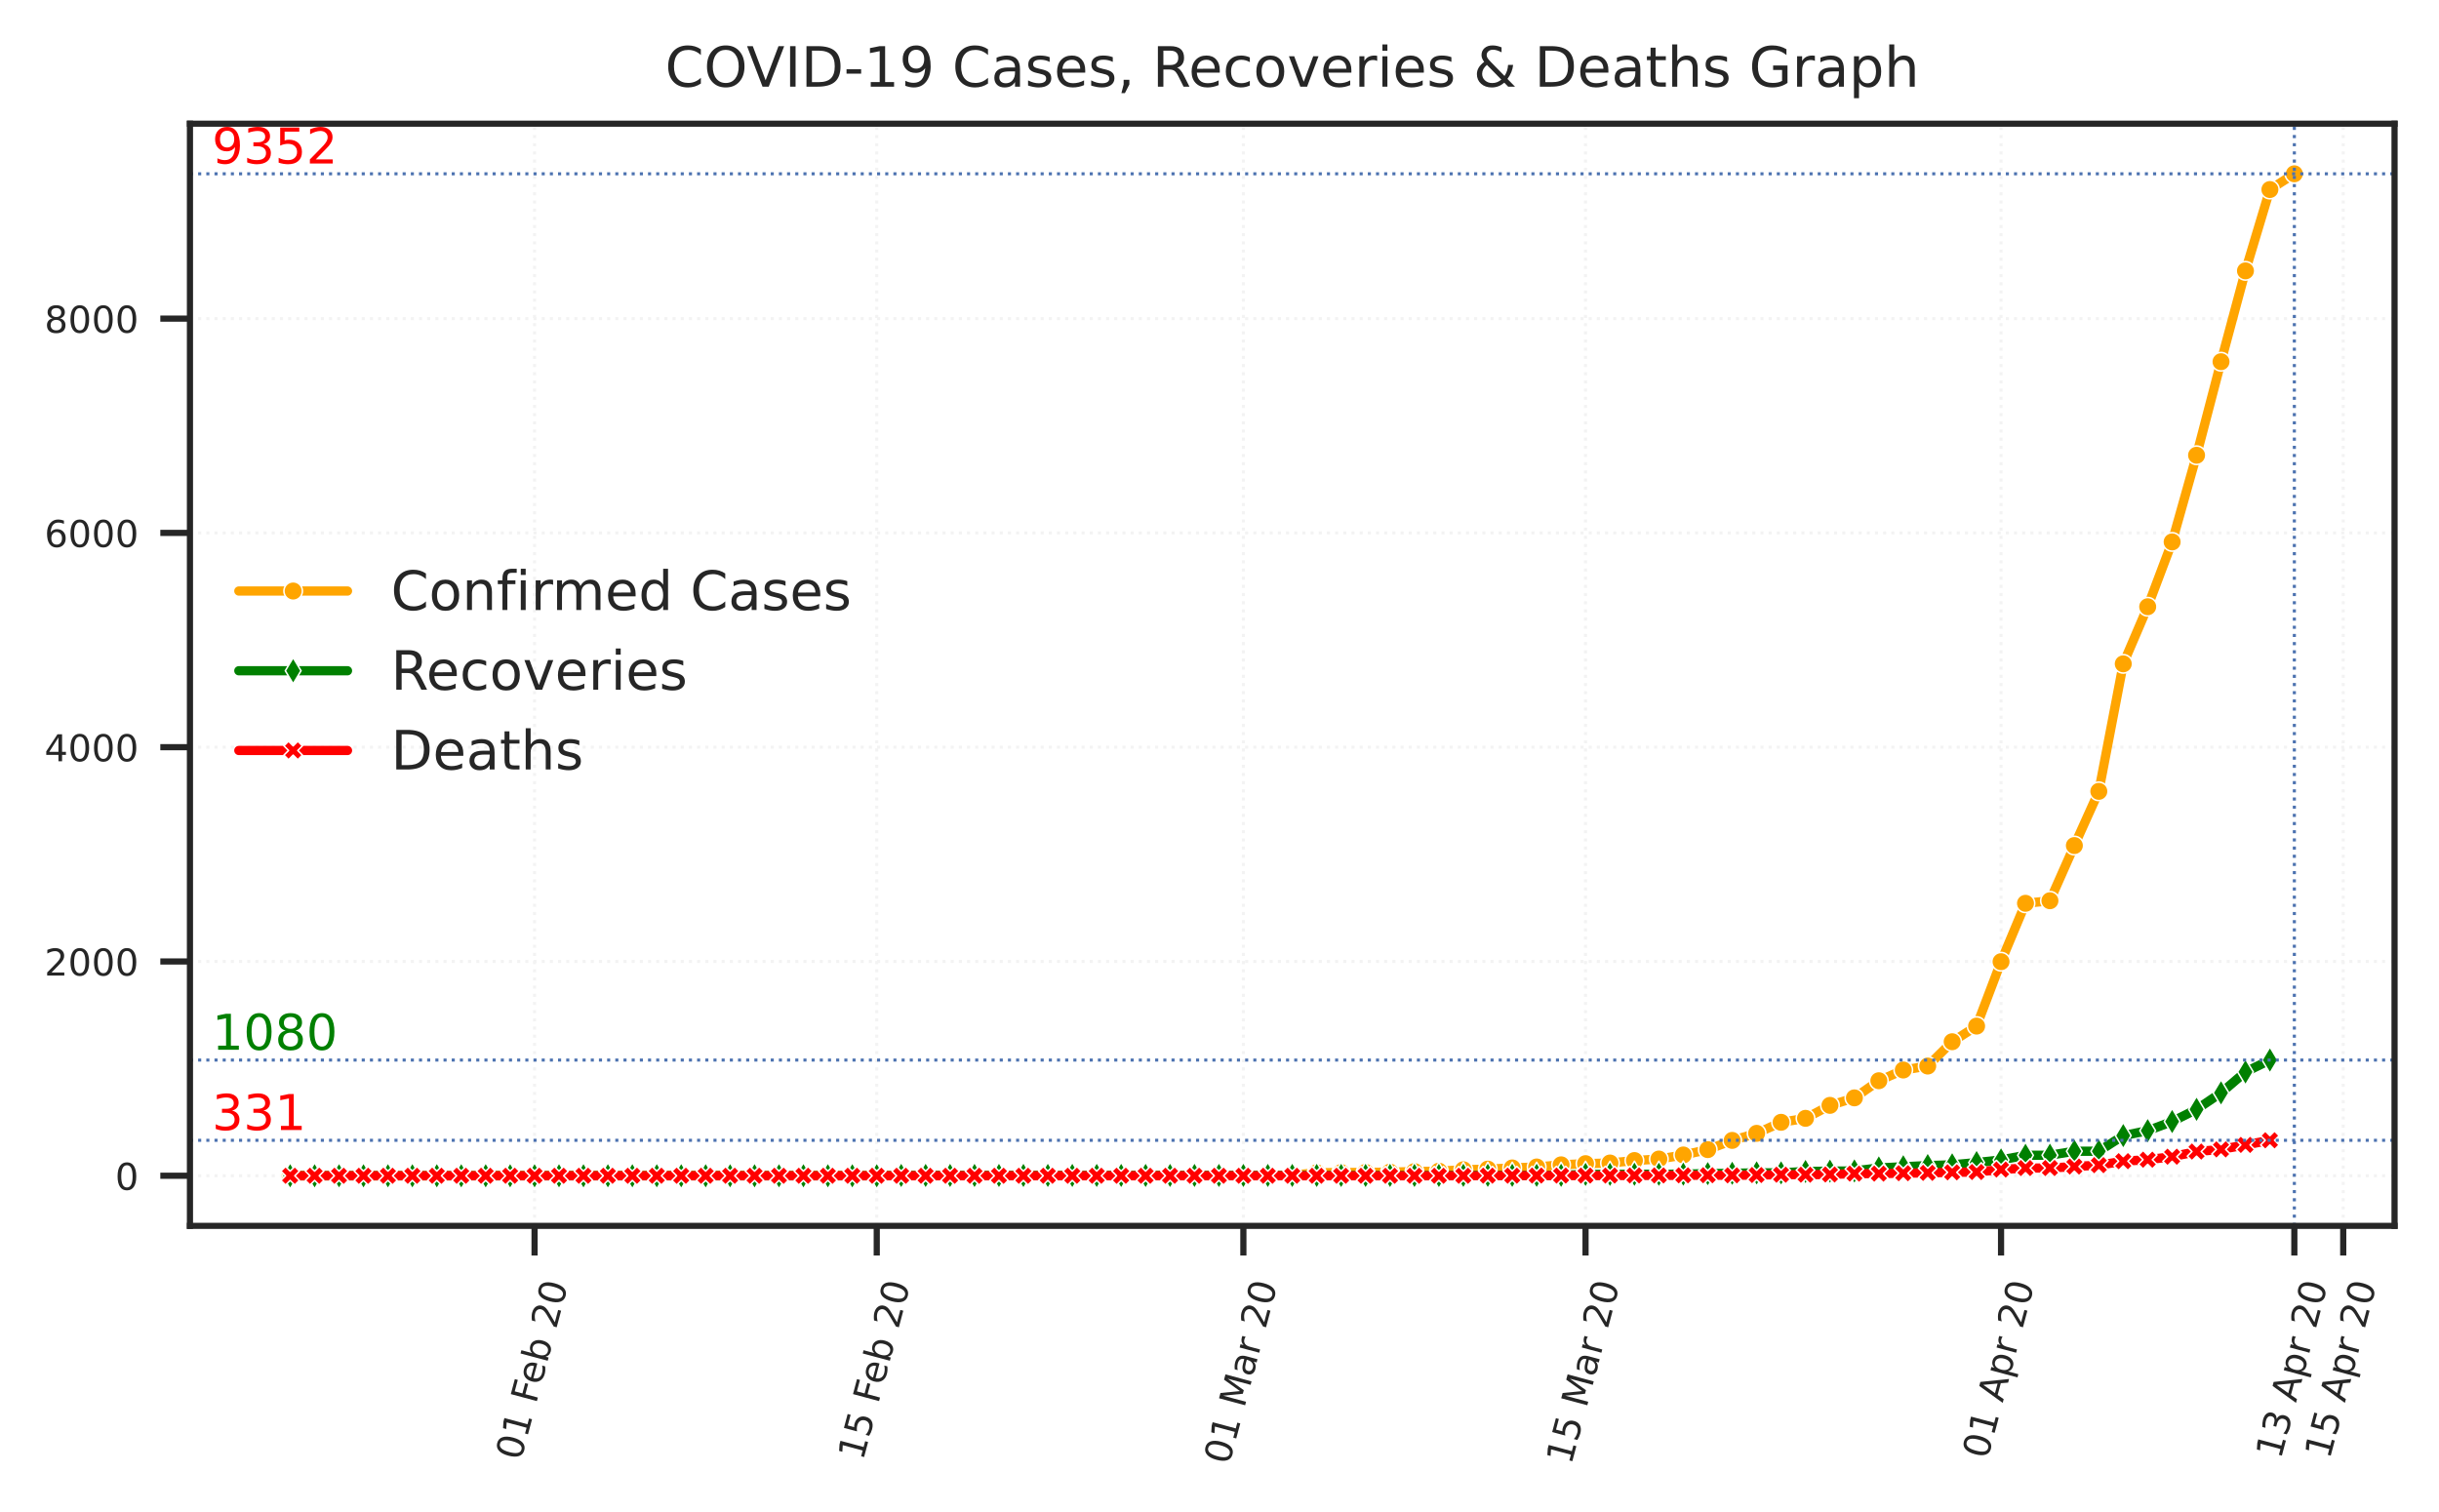 <?xml version="1.0" encoding="utf-8" standalone="no"?>
<!DOCTYPE svg PUBLIC "-//W3C//DTD SVG 1.1//EN"
  "http://www.w3.org/Graphics/SVG/1.1/DTD/svg11.dtd">
<!-- Created with matplotlib (https://matplotlib.org/) -->
<svg height="244.97pt" version="1.1" viewBox="0 0 395.09 244.97" width="395.09pt" xmlns="http://www.w3.org/2000/svg" xmlns:xlink="http://www.w3.org/1999/xlink">
 <defs>
  <style type="text/css">
*{stroke-linecap:butt;stroke-linejoin:round;}
  </style>
 </defs>
 <g id="figure_1">
  <g id="patch_1">
   <path d="M 0 244.97 
L 395.09 244.97 
L 395.09 0 
L 0 0 
z
" style="fill:#ffffff;"/>
  </g>
  <g id="axes_1">
   <g id="patch_2">
    <path d="M 30.77 198.599 
L 387.89 198.599 
L 387.89 20.039 
L 30.77 20.039 
z
" style="fill:#ffffff;"/>
   </g>
   <g id="matplotlib.axis_1">
    <g id="xtick_1">
     <g id="line2d_1">
      <path clip-path="url(#p19328c4812)" d="M 86.595 198.599 
L 86.595 20.039 
" style="fill:none;stroke:#f3f3f3;stroke-dasharray:0.5,0.825;stroke-dashoffset:0;stroke-width:0.5;"/>
     </g>
     <g id="line2d_2">
      <defs>
       <path d="M 0 0 
L 0 4.8 
" id="m8add0e7a40" style="stroke:#262626;"/>
      </defs>
      <g>
       <use style="fill:#262626;stroke:#262626;" x="86.595" xlink:href="#m8add0e7a40" y="198.599"/>
      </g>
     </g>
     <g id="text_1">
      <!-- 01 Feb 20 -->
      <defs>
       <path d="M 31.781 66.406 
Q 24.172 66.406 20.328 58.906 
Q 16.5 51.422 16.5 36.375 
Q 16.5 21.391 20.328 13.891 
Q 24.172 6.391 31.781 6.391 
Q 39.453 6.391 43.281 13.891 
Q 47.125 21.391 47.125 36.375 
Q 47.125 51.422 43.281 58.906 
Q 39.453 66.406 31.781 66.406 
z
M 31.781 74.219 
Q 44.047 74.219 50.516 64.516 
Q 56.984 54.828 56.984 36.375 
Q 56.984 17.969 50.516 8.266 
Q 44.047 -1.422 31.781 -1.422 
Q 19.531 -1.422 13.062 8.266 
Q 6.594 17.969 6.594 36.375 
Q 6.594 54.828 13.062 64.516 
Q 19.531 74.219 31.781 74.219 
z
" id="DejaVuSans-48"/>
       <path d="M 12.406 8.297 
L 28.516 8.297 
L 28.516 63.922 
L 10.984 60.406 
L 10.984 69.391 
L 28.422 72.906 
L 38.281 72.906 
L 38.281 8.297 
L 54.391 8.297 
L 54.391 0 
L 12.406 0 
z
" id="DejaVuSans-49"/>
       <path id="DejaVuSans-32"/>
       <path d="M 9.812 72.906 
L 51.703 72.906 
L 51.703 64.594 
L 19.672 64.594 
L 19.672 43.109 
L 48.578 43.109 
L 48.578 34.812 
L 19.672 34.812 
L 19.672 0 
L 9.812 0 
z
" id="DejaVuSans-70"/>
       <path d="M 56.203 29.594 
L 56.203 25.203 
L 14.891 25.203 
Q 15.484 15.922 20.484 11.062 
Q 25.484 6.203 34.422 6.203 
Q 39.594 6.203 44.453 7.469 
Q 49.312 8.734 54.109 11.281 
L 54.109 2.781 
Q 49.266 0.734 44.188 -0.344 
Q 39.109 -1.422 33.891 -1.422 
Q 20.797 -1.422 13.156 6.188 
Q 5.516 13.812 5.516 26.812 
Q 5.516 40.234 12.766 48.109 
Q 20.016 56 32.328 56 
Q 43.359 56 49.781 48.891 
Q 56.203 41.797 56.203 29.594 
z
M 47.219 32.234 
Q 47.125 39.594 43.094 43.984 
Q 39.062 48.391 32.422 48.391 
Q 24.906 48.391 20.391 44.141 
Q 15.875 39.891 15.188 32.172 
z
" id="DejaVuSans-101"/>
       <path d="M 48.688 27.297 
Q 48.688 37.203 44.609 42.844 
Q 40.531 48.484 33.406 48.484 
Q 26.266 48.484 22.188 42.844 
Q 18.109 37.203 18.109 27.297 
Q 18.109 17.391 22.188 11.75 
Q 26.266 6.109 33.406 6.109 
Q 40.531 6.109 44.609 11.75 
Q 48.688 17.391 48.688 27.297 
z
M 18.109 46.391 
Q 20.953 51.266 25.266 53.625 
Q 29.594 56 35.594 56 
Q 45.562 56 51.781 48.094 
Q 58.016 40.188 58.016 27.297 
Q 58.016 14.406 51.781 6.484 
Q 45.562 -1.422 35.594 -1.422 
Q 29.594 -1.422 25.266 0.953 
Q 20.953 3.328 18.109 8.203 
L 18.109 0 
L 9.078 0 
L 9.078 75.984 
L 18.109 75.984 
z
" id="DejaVuSans-98"/>
       <path d="M 19.188 8.297 
L 53.609 8.297 
L 53.609 0 
L 7.328 0 
L 7.328 8.297 
Q 12.938 14.109 22.625 23.891 
Q 32.328 33.688 34.812 36.531 
Q 39.547 41.844 41.422 45.531 
Q 43.312 49.219 43.312 52.781 
Q 43.312 58.594 39.234 62.25 
Q 35.156 65.922 28.609 65.922 
Q 23.969 65.922 18.812 64.312 
Q 13.672 62.703 7.812 59.422 
L 7.812 69.391 
Q 13.766 71.781 18.938 73 
Q 24.125 74.219 28.422 74.219 
Q 39.75 74.219 46.484 68.547 
Q 53.219 62.891 53.219 53.422 
Q 53.219 48.922 51.531 44.891 
Q 49.859 40.875 45.406 35.406 
Q 44.188 33.984 37.641 27.219 
Q 31.109 20.453 19.188 8.297 
z
" id="DejaVuSans-50"/>
      </defs>
      <g style="fill:#262626;" transform="translate(84.35 236.772)rotate(-75)scale(0.06 -0.06)">
       <use xlink:href="#DejaVuSans-48"/>
       <use x="63.623" xlink:href="#DejaVuSans-49"/>
       <use x="127.246" xlink:href="#DejaVuSans-32"/>
       <use x="159.033" xlink:href="#DejaVuSans-70"/>
       <use x="211.053" xlink:href="#DejaVuSans-101"/>
       <use x="272.576" xlink:href="#DejaVuSans-98"/>
       <use x="336.053" xlink:href="#DejaVuSans-32"/>
       <use x="367.84" xlink:href="#DejaVuSans-50"/>
       <use x="431.463" xlink:href="#DejaVuSans-48"/>
      </g>
     </g>
    </g>
    <g id="xtick_2">
     <g id="line2d_3">
      <path clip-path="url(#p19328c4812)" d="M 142.024 198.599 
L 142.024 20.039 
" style="fill:none;stroke:#f3f3f3;stroke-dasharray:0.5,0.825;stroke-dashoffset:0;stroke-width:0.5;"/>
     </g>
     <g id="line2d_4">
      <g>
       <use style="fill:#262626;stroke:#262626;" x="142.024" xlink:href="#m8add0e7a40" y="198.599"/>
      </g>
     </g>
     <g id="text_2">
      <!-- 15 Feb 20 -->
      <defs>
       <path d="M 10.797 72.906 
L 49.516 72.906 
L 49.516 64.594 
L 19.828 64.594 
L 19.828 46.734 
Q 21.969 47.469 24.109 47.828 
Q 26.266 48.188 28.422 48.188 
Q 40.625 48.188 47.75 41.5 
Q 54.891 34.812 54.891 23.391 
Q 54.891 11.625 47.562 5.094 
Q 40.234 -1.422 26.906 -1.422 
Q 22.312 -1.422 17.547 -0.641 
Q 12.797 0.141 7.719 1.703 
L 7.719 11.625 
Q 12.109 9.234 16.797 8.062 
Q 21.484 6.891 26.703 6.891 
Q 35.156 6.891 40.078 11.328 
Q 45.016 15.766 45.016 23.391 
Q 45.016 31 40.078 35.438 
Q 35.156 39.891 26.703 39.891 
Q 22.75 39.891 18.812 39.016 
Q 14.891 38.141 10.797 36.281 
z
" id="DejaVuSans-53"/>
      </defs>
      <g style="fill:#262626;" transform="translate(139.779 236.772)rotate(-75)scale(0.06 -0.06)">
       <use xlink:href="#DejaVuSans-49"/>
       <use x="63.623" xlink:href="#DejaVuSans-53"/>
       <use x="127.246" xlink:href="#DejaVuSans-32"/>
       <use x="159.033" xlink:href="#DejaVuSans-70"/>
       <use x="211.053" xlink:href="#DejaVuSans-101"/>
       <use x="272.576" xlink:href="#DejaVuSans-98"/>
       <use x="336.053" xlink:href="#DejaVuSans-32"/>
       <use x="367.84" xlink:href="#DejaVuSans-50"/>
       <use x="431.463" xlink:href="#DejaVuSans-48"/>
      </g>
     </g>
    </g>
    <g id="xtick_3">
     <g id="line2d_5">
      <path clip-path="url(#p19328c4812)" d="M 201.412 198.599 
L 201.412 20.039 
" style="fill:none;stroke:#f3f3f3;stroke-dasharray:0.5,0.825;stroke-dashoffset:0;stroke-width:0.5;"/>
     </g>
     <g id="line2d_6">
      <g>
       <use style="fill:#262626;stroke:#262626;" x="201.412" xlink:href="#m8add0e7a40" y="198.599"/>
      </g>
     </g>
     <g id="text_3">
      <!-- 01 Mar 20 -->
      <defs>
       <path d="M 9.812 72.906 
L 24.516 72.906 
L 43.109 23.297 
L 61.812 72.906 
L 76.516 72.906 
L 76.516 0 
L 66.891 0 
L 66.891 64.016 
L 48.094 14.016 
L 38.188 14.016 
L 19.391 64.016 
L 19.391 0 
L 9.812 0 
z
" id="DejaVuSans-77"/>
       <path d="M 34.281 27.484 
Q 23.391 27.484 19.188 25 
Q 14.984 22.516 14.984 16.5 
Q 14.984 11.719 18.141 8.906 
Q 21.297 6.109 26.703 6.109 
Q 34.188 6.109 38.703 11.406 
Q 43.219 16.703 43.219 25.484 
L 43.219 27.484 
z
M 52.203 31.203 
L 52.203 0 
L 43.219 0 
L 43.219 8.297 
Q 40.141 3.328 35.547 0.953 
Q 30.953 -1.422 24.312 -1.422 
Q 15.922 -1.422 10.953 3.297 
Q 6 8.016 6 15.922 
Q 6 25.141 12.172 29.828 
Q 18.359 34.516 30.609 34.516 
L 43.219 34.516 
L 43.219 35.406 
Q 43.219 41.609 39.141 45 
Q 35.062 48.391 27.688 48.391 
Q 23 48.391 18.547 47.266 
Q 14.109 46.141 10.016 43.891 
L 10.016 52.203 
Q 14.938 54.109 19.578 55.047 
Q 24.219 56 28.609 56 
Q 40.484 56 46.344 49.844 
Q 52.203 43.703 52.203 31.203 
z
" id="DejaVuSans-97"/>
       <path d="M 41.109 46.297 
Q 39.594 47.172 37.812 47.578 
Q 36.031 48 33.891 48 
Q 26.266 48 22.188 43.047 
Q 18.109 38.094 18.109 28.812 
L 18.109 0 
L 9.078 0 
L 9.078 54.688 
L 18.109 54.688 
L 18.109 46.188 
Q 20.953 51.172 25.484 53.578 
Q 30.031 56 36.531 56 
Q 37.453 56 38.578 55.875 
Q 39.703 55.766 41.062 55.516 
z
" id="DejaVuSans-114"/>
      </defs>
      <g style="fill:#262626;" transform="translate(199.076 237.447)rotate(-75)scale(0.06 -0.06)">
       <use xlink:href="#DejaVuSans-48"/>
       <use x="63.623" xlink:href="#DejaVuSans-49"/>
       <use x="127.246" xlink:href="#DejaVuSans-32"/>
       <use x="159.033" xlink:href="#DejaVuSans-77"/>
       <use x="245.312" xlink:href="#DejaVuSans-97"/>
       <use x="306.592" xlink:href="#DejaVuSans-114"/>
       <use x="347.705" xlink:href="#DejaVuSans-32"/>
       <use x="379.492" xlink:href="#DejaVuSans-50"/>
       <use x="443.115" xlink:href="#DejaVuSans-48"/>
      </g>
     </g>
    </g>
    <g id="xtick_4">
     <g id="line2d_7">
      <path clip-path="url(#p19328c4812)" d="M 256.84 198.599 
L 256.84 20.039 
" style="fill:none;stroke:#f3f3f3;stroke-dasharray:0.5,0.825;stroke-dashoffset:0;stroke-width:0.5;"/>
     </g>
     <g id="line2d_8">
      <g>
       <use style="fill:#262626;stroke:#262626;" x="256.84" xlink:href="#m8add0e7a40" y="198.599"/>
      </g>
     </g>
     <g id="text_4">
      <!-- 15 Mar 20 -->
      <g style="fill:#262626;" transform="translate(254.505 237.447)rotate(-75)scale(0.06 -0.06)">
       <use xlink:href="#DejaVuSans-49"/>
       <use x="63.623" xlink:href="#DejaVuSans-53"/>
       <use x="127.246" xlink:href="#DejaVuSans-32"/>
       <use x="159.033" xlink:href="#DejaVuSans-77"/>
       <use x="245.312" xlink:href="#DejaVuSans-97"/>
       <use x="306.592" xlink:href="#DejaVuSans-114"/>
       <use x="347.705" xlink:href="#DejaVuSans-32"/>
       <use x="379.492" xlink:href="#DejaVuSans-50"/>
       <use x="443.115" xlink:href="#DejaVuSans-48"/>
      </g>
     </g>
    </g>
    <g id="xtick_5">
     <g id="line2d_9">
      <path clip-path="url(#p19328c4812)" d="M 324.147 198.599 
L 324.147 20.039 
" style="fill:none;stroke:#f3f3f3;stroke-dasharray:0.5,0.825;stroke-dashoffset:0;stroke-width:0.5;"/>
     </g>
     <g id="line2d_10">
      <g>
       <use style="fill:#262626;stroke:#262626;" x="324.147" xlink:href="#m8add0e7a40" y="198.599"/>
      </g>
     </g>
     <g id="text_5">
      <!-- 01 Apr 20 -->
      <defs>
       <path d="M 34.188 63.188 
L 20.797 26.906 
L 47.609 26.906 
z
M 28.609 72.906 
L 39.797 72.906 
L 67.578 0 
L 57.328 0 
L 50.688 18.703 
L 17.828 18.703 
L 11.188 0 
L 0.781 0 
z
" id="DejaVuSans-65"/>
       <path d="M 18.109 8.203 
L 18.109 -20.797 
L 9.078 -20.797 
L 9.078 54.688 
L 18.109 54.688 
L 18.109 46.391 
Q 20.953 51.266 25.266 53.625 
Q 29.594 56 35.594 56 
Q 45.562 56 51.781 48.094 
Q 58.016 40.188 58.016 27.297 
Q 58.016 14.406 51.781 6.484 
Q 45.562 -1.422 35.594 -1.422 
Q 29.594 -1.422 25.266 0.953 
Q 20.953 3.328 18.109 8.203 
z
M 48.688 27.297 
Q 48.688 37.203 44.609 42.844 
Q 40.531 48.484 33.406 48.484 
Q 26.266 48.484 22.188 42.844 
Q 18.109 37.203 18.109 27.297 
Q 18.109 17.391 22.188 11.75 
Q 26.266 6.109 33.406 6.109 
Q 40.531 6.109 44.609 11.75 
Q 48.688 17.391 48.688 27.297 
z
" id="DejaVuSans-112"/>
      </defs>
      <g style="fill:#262626;" transform="translate(321.933 236.538)rotate(-75)scale(0.06 -0.06)">
       <use xlink:href="#DejaVuSans-48"/>
       <use x="63.623" xlink:href="#DejaVuSans-49"/>
       <use x="127.246" xlink:href="#DejaVuSans-32"/>
       <use x="159.033" xlink:href="#DejaVuSans-65"/>
       <use x="227.441" xlink:href="#DejaVuSans-112"/>
       <use x="290.918" xlink:href="#DejaVuSans-114"/>
       <use x="332.031" xlink:href="#DejaVuSans-32"/>
       <use x="363.818" xlink:href="#DejaVuSans-50"/>
       <use x="427.441" xlink:href="#DejaVuSans-48"/>
      </g>
     </g>
    </g>
    <g id="xtick_6">
     <g id="line2d_11">
      <path clip-path="url(#p19328c4812)" d="M 379.576 198.599 
L 379.576 20.039 
" style="fill:none;stroke:#f3f3f3;stroke-dasharray:0.5,0.825;stroke-dashoffset:0;stroke-width:0.5;"/>
     </g>
     <g id="line2d_12">
      <g>
       <use style="fill:#262626;stroke:#262626;" x="379.576" xlink:href="#m8add0e7a40" y="198.599"/>
      </g>
     </g>
     <g id="text_6">
      <!-- 15 Apr 20 -->
      <g style="fill:#262626;" transform="translate(377.362 236.538)rotate(-75)scale(0.06 -0.06)">
       <use xlink:href="#DejaVuSans-49"/>
       <use x="63.623" xlink:href="#DejaVuSans-53"/>
       <use x="127.246" xlink:href="#DejaVuSans-32"/>
       <use x="159.033" xlink:href="#DejaVuSans-65"/>
       <use x="227.441" xlink:href="#DejaVuSans-112"/>
       <use x="290.918" xlink:href="#DejaVuSans-114"/>
       <use x="332.031" xlink:href="#DejaVuSans-32"/>
       <use x="363.818" xlink:href="#DejaVuSans-50"/>
       <use x="427.441" xlink:href="#DejaVuSans-48"/>
      </g>
     </g>
    </g>
    <g id="xtick_7">
     <g id="line2d_13">
      <path clip-path="url(#p19328c4812)" d="M 371.657 198.599 
L 371.657 20.039 
" style="fill:none;stroke:#f3f3f3;stroke-dasharray:0.5,0.825;stroke-dashoffset:0;stroke-width:0.5;"/>
     </g>
     <g id="line2d_14">
      <g>
       <use style="fill:#262626;stroke:#262626;" x="371.657" xlink:href="#m8add0e7a40" y="198.599"/>
      </g>
     </g>
     <g id="text_7">
      <!-- 13 Apr 20 -->
      <defs>
       <path d="M 40.578 39.312 
Q 47.656 37.797 51.625 33 
Q 55.609 28.219 55.609 21.188 
Q 55.609 10.406 48.188 4.484 
Q 40.766 -1.422 27.094 -1.422 
Q 22.516 -1.422 17.656 -0.516 
Q 12.797 0.391 7.625 2.203 
L 7.625 11.719 
Q 11.719 9.328 16.594 8.109 
Q 21.484 6.891 26.812 6.891 
Q 36.078 6.891 40.938 10.547 
Q 45.797 14.203 45.797 21.188 
Q 45.797 27.641 41.281 31.266 
Q 36.766 34.906 28.719 34.906 
L 20.219 34.906 
L 20.219 43.016 
L 29.109 43.016 
Q 36.375 43.016 40.234 45.922 
Q 44.094 48.828 44.094 54.297 
Q 44.094 59.906 40.109 62.906 
Q 36.141 65.922 28.719 65.922 
Q 24.656 65.922 20.016 65.031 
Q 15.375 64.156 9.812 62.312 
L 9.812 71.094 
Q 15.438 72.656 20.344 73.438 
Q 25.25 74.219 29.594 74.219 
Q 40.828 74.219 47.359 69.109 
Q 53.906 64.016 53.906 55.328 
Q 53.906 49.266 50.438 45.094 
Q 46.969 40.922 40.578 39.312 
z
" id="DejaVuSans-51"/>
      </defs>
      <g style="fill:#262626;" transform="translate(369.444 236.538)rotate(-75)scale(0.06 -0.06)">
       <use xlink:href="#DejaVuSans-49"/>
       <use x="63.623" xlink:href="#DejaVuSans-51"/>
       <use x="127.246" xlink:href="#DejaVuSans-32"/>
       <use x="159.033" xlink:href="#DejaVuSans-65"/>
       <use x="227.441" xlink:href="#DejaVuSans-112"/>
       <use x="290.918" xlink:href="#DejaVuSans-114"/>
       <use x="332.031" xlink:href="#DejaVuSans-32"/>
       <use x="363.818" xlink:href="#DejaVuSans-50"/>
       <use x="427.441" xlink:href="#DejaVuSans-48"/>
      </g>
     </g>
    </g>
   </g>
   <g id="matplotlib.axis_2">
    <g id="ytick_1">
     <g id="line2d_15">
      <path clip-path="url(#p19328c4812)" d="M 30.77 190.482 
L 387.89 190.482 
" style="fill:none;stroke:#f3f3f3;stroke-dasharray:0.5,0.825;stroke-dashoffset:0;stroke-width:0.5;"/>
     </g>
     <g id="line2d_16">
      <defs>
       <path d="M 0 0 
L -4.8 0 
" id="m7ca8188cee" style="stroke:#262626;"/>
      </defs>
      <g>
       <use style="fill:#262626;stroke:#262626;" x="30.77" xlink:href="#m7ca8188cee" y="190.482"/>
      </g>
     </g>
     <g id="text_8">
      <!-- 0 -->
      <g style="fill:#262626;" transform="translate(18.652 192.762)scale(0.06 -0.06)">
       <use xlink:href="#DejaVuSans-48"/>
      </g>
     </g>
    </g>
    <g id="ytick_2">
     <g id="line2d_17">
      <path clip-path="url(#p19328c4812)" d="M 30.77 155.767 
L 387.89 155.767 
" style="fill:none;stroke:#f3f3f3;stroke-dasharray:0.5,0.825;stroke-dashoffset:0;stroke-width:0.5;"/>
     </g>
     <g id="line2d_18">
      <g>
       <use style="fill:#262626;stroke:#262626;" x="30.77" xlink:href="#m7ca8188cee" y="155.767"/>
      </g>
     </g>
     <g id="text_9">
      <!-- 2000 -->
      <g style="fill:#262626;" transform="translate(7.2 158.047)scale(0.06 -0.06)">
       <use xlink:href="#DejaVuSans-50"/>
       <use x="63.623" xlink:href="#DejaVuSans-48"/>
       <use x="127.246" xlink:href="#DejaVuSans-48"/>
       <use x="190.869" xlink:href="#DejaVuSans-48"/>
      </g>
     </g>
    </g>
    <g id="ytick_3">
     <g id="line2d_19">
      <path clip-path="url(#p19328c4812)" d="M 30.77 121.052 
L 387.89 121.052 
" style="fill:none;stroke:#f3f3f3;stroke-dasharray:0.5,0.825;stroke-dashoffset:0;stroke-width:0.5;"/>
     </g>
     <g id="line2d_20">
      <g>
       <use style="fill:#262626;stroke:#262626;" x="30.77" xlink:href="#m7ca8188cee" y="121.052"/>
      </g>
     </g>
     <g id="text_10">
      <!-- 4000 -->
      <defs>
       <path d="M 37.797 64.312 
L 12.891 25.391 
L 37.797 25.391 
z
M 35.203 72.906 
L 47.609 72.906 
L 47.609 25.391 
L 58.016 25.391 
L 58.016 17.188 
L 47.609 17.188 
L 47.609 0 
L 37.797 0 
L 37.797 17.188 
L 4.891 17.188 
L 4.891 26.703 
z
" id="DejaVuSans-52"/>
      </defs>
      <g style="fill:#262626;" transform="translate(7.2 123.332)scale(0.06 -0.06)">
       <use xlink:href="#DejaVuSans-52"/>
       <use x="63.623" xlink:href="#DejaVuSans-48"/>
       <use x="127.246" xlink:href="#DejaVuSans-48"/>
       <use x="190.869" xlink:href="#DejaVuSans-48"/>
      </g>
     </g>
    </g>
    <g id="ytick_4">
     <g id="line2d_21">
      <path clip-path="url(#p19328c4812)" d="M 30.77 86.337 
L 387.89 86.337 
" style="fill:none;stroke:#f3f3f3;stroke-dasharray:0.5,0.825;stroke-dashoffset:0;stroke-width:0.5;"/>
     </g>
     <g id="line2d_22">
      <g>
       <use style="fill:#262626;stroke:#262626;" x="30.77" xlink:href="#m7ca8188cee" y="86.337"/>
      </g>
     </g>
     <g id="text_11">
      <!-- 6000 -->
      <defs>
       <path d="M 33.016 40.375 
Q 26.375 40.375 22.484 35.828 
Q 18.609 31.297 18.609 23.391 
Q 18.609 15.531 22.484 10.953 
Q 26.375 6.391 33.016 6.391 
Q 39.656 6.391 43.531 10.953 
Q 47.406 15.531 47.406 23.391 
Q 47.406 31.297 43.531 35.828 
Q 39.656 40.375 33.016 40.375 
z
M 52.594 71.297 
L 52.594 62.312 
Q 48.875 64.062 45.094 64.984 
Q 41.312 65.922 37.594 65.922 
Q 27.828 65.922 22.672 59.328 
Q 17.531 52.734 16.797 39.406 
Q 19.672 43.656 24.016 45.922 
Q 28.375 48.188 33.594 48.188 
Q 44.578 48.188 50.953 41.516 
Q 57.328 34.859 57.328 23.391 
Q 57.328 12.156 50.688 5.359 
Q 44.047 -1.422 33.016 -1.422 
Q 20.359 -1.422 13.672 8.266 
Q 6.984 17.969 6.984 36.375 
Q 6.984 53.656 15.188 63.938 
Q 23.391 74.219 37.203 74.219 
Q 40.922 74.219 44.703 73.484 
Q 48.484 72.75 52.594 71.297 
z
" id="DejaVuSans-54"/>
      </defs>
      <g style="fill:#262626;" transform="translate(7.2 88.617)scale(0.06 -0.06)">
       <use xlink:href="#DejaVuSans-54"/>
       <use x="63.623" xlink:href="#DejaVuSans-48"/>
       <use x="127.246" xlink:href="#DejaVuSans-48"/>
       <use x="190.869" xlink:href="#DejaVuSans-48"/>
      </g>
     </g>
    </g>
    <g id="ytick_5">
     <g id="line2d_23">
      <path clip-path="url(#p19328c4812)" d="M 30.77 51.622 
L 387.89 51.622 
" style="fill:none;stroke:#f3f3f3;stroke-dasharray:0.5,0.825;stroke-dashoffset:0;stroke-width:0.5;"/>
     </g>
     <g id="line2d_24">
      <g>
       <use style="fill:#262626;stroke:#262626;" x="30.77" xlink:href="#m7ca8188cee" y="51.622"/>
      </g>
     </g>
     <g id="text_12">
      <!-- 8000 -->
      <defs>
       <path d="M 31.781 34.625 
Q 24.75 34.625 20.719 30.859 
Q 16.703 27.094 16.703 20.516 
Q 16.703 13.922 20.719 10.156 
Q 24.75 6.391 31.781 6.391 
Q 38.812 6.391 42.859 10.172 
Q 46.922 13.969 46.922 20.516 
Q 46.922 27.094 42.891 30.859 
Q 38.875 34.625 31.781 34.625 
z
M 21.922 38.812 
Q 15.578 40.375 12.031 44.719 
Q 8.5 49.078 8.5 55.328 
Q 8.5 64.062 14.719 69.141 
Q 20.953 74.219 31.781 74.219 
Q 42.672 74.219 48.875 69.141 
Q 55.078 64.062 55.078 55.328 
Q 55.078 49.078 51.531 44.719 
Q 48 40.375 41.703 38.812 
Q 48.828 37.156 52.797 32.312 
Q 56.781 27.484 56.781 20.516 
Q 56.781 9.906 50.312 4.234 
Q 43.844 -1.422 31.781 -1.422 
Q 19.734 -1.422 13.25 4.234 
Q 6.781 9.906 6.781 20.516 
Q 6.781 27.484 10.781 32.312 
Q 14.797 37.156 21.922 38.812 
z
M 18.312 54.391 
Q 18.312 48.734 21.844 45.562 
Q 25.391 42.391 31.781 42.391 
Q 38.141 42.391 41.719 45.562 
Q 45.312 48.734 45.312 54.391 
Q 45.312 60.062 41.719 63.234 
Q 38.141 66.406 31.781 66.406 
Q 25.391 66.406 21.844 63.234 
Q 18.312 60.062 18.312 54.391 
z
" id="DejaVuSans-56"/>
      </defs>
      <g style="fill:#262626;" transform="translate(7.2 53.902)scale(0.06 -0.06)">
       <use xlink:href="#DejaVuSans-56"/>
       <use x="63.623" xlink:href="#DejaVuSans-48"/>
       <use x="127.246" xlink:href="#DejaVuSans-48"/>
       <use x="190.869" xlink:href="#DejaVuSans-48"/>
      </g>
     </g>
    </g>
   </g>
   <g id="line2d_25">
    <path clip-path="url(#p19328c4812)" d="M 47.003 190.482 
L 50.962 190.482 
L 54.921 190.482 
L 58.88 190.482 
L 62.84 190.482 
L 66.799 190.482 
L 70.758 190.482 
L 74.717 190.482 
L 78.676 190.465 
L 82.636 190.465 
L 86.595 190.465 
L 90.554 190.448 
L 94.513 190.43 
L 98.472 190.43 
L 102.432 190.43 
L 106.391 190.43 
L 110.35 190.43 
L 114.309 190.43 
L 118.268 190.43 
L 122.228 190.43 
L 126.187 190.43 
L 130.146 190.43 
L 134.105 190.43 
L 138.064 190.43 
L 142.024 190.43 
L 145.983 190.43 
L 149.942 190.43 
L 153.901 190.43 
L 157.86 190.43 
L 161.82 190.43 
L 165.779 190.43 
L 169.738 190.43 
L 173.697 190.43 
L 177.656 190.43 
L 181.616 190.43 
L 185.575 190.43 
L 189.534 190.43 
L 193.493 190.43 
L 197.452 190.43 
L 201.412 190.43 
L 205.371 190.395 
L 209.33 190.395 
L 213.289 189.996 
L 217.248 189.962 
L 221.208 189.944 
L 225.167 189.892 
L 229.126 189.805 
L 233.085 189.736 
L 237.044 189.51 
L 241.004 189.406 
L 244.963 189.215 
L 248.922 189.059 
L 252.881 188.712 
L 256.84 188.521 
L 260.8 188.417 
L 264.759 188.017 
L 268.718 187.774 
L 272.677 187.115 
L 276.636 186.247 
L 280.596 184.754 
L 284.555 183.609 
L 288.514 181.821 
L 292.473 181.179 
L 296.432 179.078 
L 300.392 177.863 
L 304.351 175.086 
L 308.31 173.35 
L 312.269 172.708 
L 316.228 168.768 
L 320.188 166.234 
L 324.147 155.802 
L 328.106 146.342 
L 332.065 145.926 
L 336.024 136.986 
L 339.984 128.204 
L 343.943 107.548 
L 347.902 98.297 
L 351.861 87.795 
L 355.82 73.753 
L 359.78 58.6 
L 363.739 43.881 
L 367.698 30.707 
L 371.657 28.155 
" style="fill:none;stroke:#ffa500;stroke-linecap:round;stroke-width:1.5;"/>
    <defs>
     <path d="M 0 1.5 
C 0.398 1.5 0.779 1.342 1.061 1.061 
C 1.342 0.779 1.5 0.398 1.5 0 
C 1.5 -0.398 1.342 -0.779 1.061 -1.061 
C 0.779 -1.342 0.398 -1.5 0 -1.5 
C -0.398 -1.5 -0.779 -1.342 -1.061 -1.061 
C -1.342 -0.779 -1.5 -0.398 -1.5 0 
C -1.5 0.398 -1.342 0.779 -1.061 1.061 
C -0.779 1.342 -0.398 1.5 0 1.5 
z
" id="m8908180896" style="stroke:#ffffff;stroke-width:0.25;"/>
    </defs>
    <g clip-path="url(#p19328c4812)">
     <use style="fill:#ffa500;stroke:#ffffff;stroke-width:0.25;" x="47.003" xlink:href="#m8908180896" y="190.482"/>
     <use style="fill:#ffa500;stroke:#ffffff;stroke-width:0.25;" x="50.962" xlink:href="#m8908180896" y="190.482"/>
     <use style="fill:#ffa500;stroke:#ffffff;stroke-width:0.25;" x="54.921" xlink:href="#m8908180896" y="190.482"/>
     <use style="fill:#ffa500;stroke:#ffffff;stroke-width:0.25;" x="58.88" xlink:href="#m8908180896" y="190.482"/>
     <use style="fill:#ffa500;stroke:#ffffff;stroke-width:0.25;" x="62.84" xlink:href="#m8908180896" y="190.482"/>
     <use style="fill:#ffa500;stroke:#ffffff;stroke-width:0.25;" x="66.799" xlink:href="#m8908180896" y="190.482"/>
     <use style="fill:#ffa500;stroke:#ffffff;stroke-width:0.25;" x="70.758" xlink:href="#m8908180896" y="190.482"/>
     <use style="fill:#ffa500;stroke:#ffffff;stroke-width:0.25;" x="74.717" xlink:href="#m8908180896" y="190.482"/>
     <use style="fill:#ffa500;stroke:#ffffff;stroke-width:0.25;" x="78.676" xlink:href="#m8908180896" y="190.465"/>
     <use style="fill:#ffa500;stroke:#ffffff;stroke-width:0.25;" x="82.636" xlink:href="#m8908180896" y="190.465"/>
     <use style="fill:#ffa500;stroke:#ffffff;stroke-width:0.25;" x="86.595" xlink:href="#m8908180896" y="190.465"/>
     <use style="fill:#ffa500;stroke:#ffffff;stroke-width:0.25;" x="90.554" xlink:href="#m8908180896" y="190.448"/>
     <use style="fill:#ffa500;stroke:#ffffff;stroke-width:0.25;" x="94.513" xlink:href="#m8908180896" y="190.43"/>
     <use style="fill:#ffa500;stroke:#ffffff;stroke-width:0.25;" x="98.472" xlink:href="#m8908180896" y="190.43"/>
     <use style="fill:#ffa500;stroke:#ffffff;stroke-width:0.25;" x="102.432" xlink:href="#m8908180896" y="190.43"/>
     <use style="fill:#ffa500;stroke:#ffffff;stroke-width:0.25;" x="106.391" xlink:href="#m8908180896" y="190.43"/>
     <use style="fill:#ffa500;stroke:#ffffff;stroke-width:0.25;" x="110.35" xlink:href="#m8908180896" y="190.43"/>
     <use style="fill:#ffa500;stroke:#ffffff;stroke-width:0.25;" x="114.309" xlink:href="#m8908180896" y="190.43"/>
     <use style="fill:#ffa500;stroke:#ffffff;stroke-width:0.25;" x="118.268" xlink:href="#m8908180896" y="190.43"/>
     <use style="fill:#ffa500;stroke:#ffffff;stroke-width:0.25;" x="122.228" xlink:href="#m8908180896" y="190.43"/>
     <use style="fill:#ffa500;stroke:#ffffff;stroke-width:0.25;" x="126.187" xlink:href="#m8908180896" y="190.43"/>
     <use style="fill:#ffa500;stroke:#ffffff;stroke-width:0.25;" x="130.146" xlink:href="#m8908180896" y="190.43"/>
     <use style="fill:#ffa500;stroke:#ffffff;stroke-width:0.25;" x="134.105" xlink:href="#m8908180896" y="190.43"/>
     <use style="fill:#ffa500;stroke:#ffffff;stroke-width:0.25;" x="138.064" xlink:href="#m8908180896" y="190.43"/>
     <use style="fill:#ffa500;stroke:#ffffff;stroke-width:0.25;" x="142.024" xlink:href="#m8908180896" y="190.43"/>
     <use style="fill:#ffa500;stroke:#ffffff;stroke-width:0.25;" x="145.983" xlink:href="#m8908180896" y="190.43"/>
     <use style="fill:#ffa500;stroke:#ffffff;stroke-width:0.25;" x="149.942" xlink:href="#m8908180896" y="190.43"/>
     <use style="fill:#ffa500;stroke:#ffffff;stroke-width:0.25;" x="153.901" xlink:href="#m8908180896" y="190.43"/>
     <use style="fill:#ffa500;stroke:#ffffff;stroke-width:0.25;" x="157.86" xlink:href="#m8908180896" y="190.43"/>
     <use style="fill:#ffa500;stroke:#ffffff;stroke-width:0.25;" x="161.82" xlink:href="#m8908180896" y="190.43"/>
     <use style="fill:#ffa500;stroke:#ffffff;stroke-width:0.25;" x="165.779" xlink:href="#m8908180896" y="190.43"/>
     <use style="fill:#ffa500;stroke:#ffffff;stroke-width:0.25;" x="169.738" xlink:href="#m8908180896" y="190.43"/>
     <use style="fill:#ffa500;stroke:#ffffff;stroke-width:0.25;" x="173.697" xlink:href="#m8908180896" y="190.43"/>
     <use style="fill:#ffa500;stroke:#ffffff;stroke-width:0.25;" x="177.656" xlink:href="#m8908180896" y="190.43"/>
     <use style="fill:#ffa500;stroke:#ffffff;stroke-width:0.25;" x="181.616" xlink:href="#m8908180896" y="190.43"/>
     <use style="fill:#ffa500;stroke:#ffffff;stroke-width:0.25;" x="185.575" xlink:href="#m8908180896" y="190.43"/>
     <use style="fill:#ffa500;stroke:#ffffff;stroke-width:0.25;" x="189.534" xlink:href="#m8908180896" y="190.43"/>
     <use style="fill:#ffa500;stroke:#ffffff;stroke-width:0.25;" x="193.493" xlink:href="#m8908180896" y="190.43"/>
     <use style="fill:#ffa500;stroke:#ffffff;stroke-width:0.25;" x="197.452" xlink:href="#m8908180896" y="190.43"/>
     <use style="fill:#ffa500;stroke:#ffffff;stroke-width:0.25;" x="201.412" xlink:href="#m8908180896" y="190.43"/>
     <use style="fill:#ffa500;stroke:#ffffff;stroke-width:0.25;" x="205.371" xlink:href="#m8908180896" y="190.395"/>
     <use style="fill:#ffa500;stroke:#ffffff;stroke-width:0.25;" x="209.33" xlink:href="#m8908180896" y="190.395"/>
     <use style="fill:#ffa500;stroke:#ffffff;stroke-width:0.25;" x="213.289" xlink:href="#m8908180896" y="189.996"/>
     <use style="fill:#ffa500;stroke:#ffffff;stroke-width:0.25;" x="217.248" xlink:href="#m8908180896" y="189.962"/>
     <use style="fill:#ffa500;stroke:#ffffff;stroke-width:0.25;" x="221.208" xlink:href="#m8908180896" y="189.944"/>
     <use style="fill:#ffa500;stroke:#ffffff;stroke-width:0.25;" x="225.167" xlink:href="#m8908180896" y="189.892"/>
     <use style="fill:#ffa500;stroke:#ffffff;stroke-width:0.25;" x="229.126" xlink:href="#m8908180896" y="189.805"/>
     <use style="fill:#ffa500;stroke:#ffffff;stroke-width:0.25;" x="233.085" xlink:href="#m8908180896" y="189.736"/>
     <use style="fill:#ffa500;stroke:#ffffff;stroke-width:0.25;" x="237.044" xlink:href="#m8908180896" y="189.51"/>
     <use style="fill:#ffa500;stroke:#ffffff;stroke-width:0.25;" x="241.004" xlink:href="#m8908180896" y="189.406"/>
     <use style="fill:#ffa500;stroke:#ffffff;stroke-width:0.25;" x="244.963" xlink:href="#m8908180896" y="189.215"/>
     <use style="fill:#ffa500;stroke:#ffffff;stroke-width:0.25;" x="248.922" xlink:href="#m8908180896" y="189.059"/>
     <use style="fill:#ffa500;stroke:#ffffff;stroke-width:0.25;" x="252.881" xlink:href="#m8908180896" y="188.712"/>
     <use style="fill:#ffa500;stroke:#ffffff;stroke-width:0.25;" x="256.84" xlink:href="#m8908180896" y="188.521"/>
     <use style="fill:#ffa500;stroke:#ffffff;stroke-width:0.25;" x="260.8" xlink:href="#m8908180896" y="188.417"/>
     <use style="fill:#ffa500;stroke:#ffffff;stroke-width:0.25;" x="264.759" xlink:href="#m8908180896" y="188.017"/>
     <use style="fill:#ffa500;stroke:#ffffff;stroke-width:0.25;" x="268.718" xlink:href="#m8908180896" y="187.774"/>
     <use style="fill:#ffa500;stroke:#ffffff;stroke-width:0.25;" x="272.677" xlink:href="#m8908180896" y="187.115"/>
     <use style="fill:#ffa500;stroke:#ffffff;stroke-width:0.25;" x="276.636" xlink:href="#m8908180896" y="186.247"/>
     <use style="fill:#ffa500;stroke:#ffffff;stroke-width:0.25;" x="280.596" xlink:href="#m8908180896" y="184.754"/>
     <use style="fill:#ffa500;stroke:#ffffff;stroke-width:0.25;" x="284.555" xlink:href="#m8908180896" y="183.609"/>
     <use style="fill:#ffa500;stroke:#ffffff;stroke-width:0.25;" x="288.514" xlink:href="#m8908180896" y="181.821"/>
     <use style="fill:#ffa500;stroke:#ffffff;stroke-width:0.25;" x="292.473" xlink:href="#m8908180896" y="181.179"/>
     <use style="fill:#ffa500;stroke:#ffffff;stroke-width:0.25;" x="296.432" xlink:href="#m8908180896" y="179.078"/>
     <use style="fill:#ffa500;stroke:#ffffff;stroke-width:0.25;" x="300.392" xlink:href="#m8908180896" y="177.863"/>
     <use style="fill:#ffa500;stroke:#ffffff;stroke-width:0.25;" x="304.351" xlink:href="#m8908180896" y="175.086"/>
     <use style="fill:#ffa500;stroke:#ffffff;stroke-width:0.25;" x="308.31" xlink:href="#m8908180896" y="173.35"/>
     <use style="fill:#ffa500;stroke:#ffffff;stroke-width:0.25;" x="312.269" xlink:href="#m8908180896" y="172.708"/>
     <use style="fill:#ffa500;stroke:#ffffff;stroke-width:0.25;" x="316.228" xlink:href="#m8908180896" y="168.768"/>
     <use style="fill:#ffa500;stroke:#ffffff;stroke-width:0.25;" x="320.188" xlink:href="#m8908180896" y="166.234"/>
     <use style="fill:#ffa500;stroke:#ffffff;stroke-width:0.25;" x="324.147" xlink:href="#m8908180896" y="155.802"/>
     <use style="fill:#ffa500;stroke:#ffffff;stroke-width:0.25;" x="328.106" xlink:href="#m8908180896" y="146.342"/>
     <use style="fill:#ffa500;stroke:#ffffff;stroke-width:0.25;" x="332.065" xlink:href="#m8908180896" y="145.926"/>
     <use style="fill:#ffa500;stroke:#ffffff;stroke-width:0.25;" x="336.024" xlink:href="#m8908180896" y="136.986"/>
     <use style="fill:#ffa500;stroke:#ffffff;stroke-width:0.25;" x="339.984" xlink:href="#m8908180896" y="128.204"/>
     <use style="fill:#ffa500;stroke:#ffffff;stroke-width:0.25;" x="343.943" xlink:href="#m8908180896" y="107.548"/>
     <use style="fill:#ffa500;stroke:#ffffff;stroke-width:0.25;" x="347.902" xlink:href="#m8908180896" y="98.297"/>
     <use style="fill:#ffa500;stroke:#ffffff;stroke-width:0.25;" x="351.861" xlink:href="#m8908180896" y="87.795"/>
     <use style="fill:#ffa500;stroke:#ffffff;stroke-width:0.25;" x="355.82" xlink:href="#m8908180896" y="73.753"/>
     <use style="fill:#ffa500;stroke:#ffffff;stroke-width:0.25;" x="359.78" xlink:href="#m8908180896" y="58.6"/>
     <use style="fill:#ffa500;stroke:#ffffff;stroke-width:0.25;" x="363.739" xlink:href="#m8908180896" y="43.881"/>
     <use style="fill:#ffa500;stroke:#ffffff;stroke-width:0.25;" x="367.698" xlink:href="#m8908180896" y="30.707"/>
     <use style="fill:#ffa500;stroke:#ffffff;stroke-width:0.25;" x="371.657" xlink:href="#m8908180896" y="28.155"/>
    </g>
   </g>
   <g id="line2d_26">
    <path clip-path="url(#p19328c4812)" d="M 47.003 190.482 
L 50.962 190.482 
L 54.921 190.482 
L 58.88 190.482 
L 62.84 190.482 
L 66.799 190.482 
L 70.758 190.482 
L 74.717 190.482 
L 78.676 190.482 
L 82.636 190.482 
L 86.595 190.482 
L 90.554 190.482 
L 94.513 190.482 
L 98.472 190.482 
L 102.432 190.482 
L 106.391 190.482 
L 110.35 190.482 
L 114.309 190.482 
L 118.268 190.482 
L 122.228 190.482 
L 126.187 190.482 
L 130.146 190.482 
L 134.105 190.482 
L 138.064 190.482 
L 142.024 190.482 
L 145.983 190.43 
L 149.942 190.43 
L 153.901 190.43 
L 157.86 190.43 
L 161.82 190.43 
L 165.779 190.43 
L 169.738 190.43 
L 173.697 190.43 
L 177.656 190.43 
L 181.616 190.43 
L 185.575 190.43 
L 189.534 190.43 
L 193.493 190.43 
L 197.452 190.43 
L 201.412 190.43 
L 205.371 190.43 
L 209.33 190.43 
L 213.289 190.43 
L 217.248 190.43 
L 221.208 190.43 
L 225.167 190.43 
L 229.126 190.43 
L 233.085 190.43 
L 237.044 190.413 
L 241.004 190.413 
L 244.963 190.413 
L 248.922 190.413 
L 252.881 190.413 
L 256.84 190.257 
L 260.8 190.257 
L 264.759 190.239 
L 268.718 190.239 
L 272.677 190.222 
L 276.636 190.135 
L 280.596 190.083 
L 284.555 190.014 
L 288.514 190.014 
L 292.473 189.788 
L 296.432 189.736 
L 300.392 189.701 
L 304.351 189.215 
L 308.31 189.024 
L 312.269 188.833 
L 316.228 188.712 
L 320.188 188.347 
L 324.147 187.913 
L 328.106 187.167 
L 332.065 187.15 
L 336.024 186.507 
L 339.984 186.507 
L 343.943 183.973 
L 347.902 183.175 
L 351.861 181.699 
L 355.82 179.721 
L 359.78 177.048 
L 363.739 173.663 
L 367.698 171.736 
" style="fill:none;stroke:#008000;stroke-linecap:round;stroke-width:1.5;"/>
    <defs>
     <path d="M -0 2.121 
L 1.273 0 
L 0 -2.121 
L -1.273 -0 
z
" id="m1c44a91b88" style="stroke:#ffffff;stroke-linejoin:miter;stroke-width:0.25;"/>
    </defs>
    <g clip-path="url(#p19328c4812)">
     <use style="fill:#008000;stroke:#ffffff;stroke-linejoin:miter;stroke-width:0.25;" x="47.003" xlink:href="#m1c44a91b88" y="190.482"/>
     <use style="fill:#008000;stroke:#ffffff;stroke-linejoin:miter;stroke-width:0.25;" x="50.962" xlink:href="#m1c44a91b88" y="190.482"/>
     <use style="fill:#008000;stroke:#ffffff;stroke-linejoin:miter;stroke-width:0.25;" x="54.921" xlink:href="#m1c44a91b88" y="190.482"/>
     <use style="fill:#008000;stroke:#ffffff;stroke-linejoin:miter;stroke-width:0.25;" x="58.88" xlink:href="#m1c44a91b88" y="190.482"/>
     <use style="fill:#008000;stroke:#ffffff;stroke-linejoin:miter;stroke-width:0.25;" x="62.84" xlink:href="#m1c44a91b88" y="190.482"/>
     <use style="fill:#008000;stroke:#ffffff;stroke-linejoin:miter;stroke-width:0.25;" x="66.799" xlink:href="#m1c44a91b88" y="190.482"/>
     <use style="fill:#008000;stroke:#ffffff;stroke-linejoin:miter;stroke-width:0.25;" x="70.758" xlink:href="#m1c44a91b88" y="190.482"/>
     <use style="fill:#008000;stroke:#ffffff;stroke-linejoin:miter;stroke-width:0.25;" x="74.717" xlink:href="#m1c44a91b88" y="190.482"/>
     <use style="fill:#008000;stroke:#ffffff;stroke-linejoin:miter;stroke-width:0.25;" x="78.676" xlink:href="#m1c44a91b88" y="190.482"/>
     <use style="fill:#008000;stroke:#ffffff;stroke-linejoin:miter;stroke-width:0.25;" x="82.636" xlink:href="#m1c44a91b88" y="190.482"/>
     <use style="fill:#008000;stroke:#ffffff;stroke-linejoin:miter;stroke-width:0.25;" x="86.595" xlink:href="#m1c44a91b88" y="190.482"/>
     <use style="fill:#008000;stroke:#ffffff;stroke-linejoin:miter;stroke-width:0.25;" x="90.554" xlink:href="#m1c44a91b88" y="190.482"/>
     <use style="fill:#008000;stroke:#ffffff;stroke-linejoin:miter;stroke-width:0.25;" x="94.513" xlink:href="#m1c44a91b88" y="190.482"/>
     <use style="fill:#008000;stroke:#ffffff;stroke-linejoin:miter;stroke-width:0.25;" x="98.472" xlink:href="#m1c44a91b88" y="190.482"/>
     <use style="fill:#008000;stroke:#ffffff;stroke-linejoin:miter;stroke-width:0.25;" x="102.432" xlink:href="#m1c44a91b88" y="190.482"/>
     <use style="fill:#008000;stroke:#ffffff;stroke-linejoin:miter;stroke-width:0.25;" x="106.391" xlink:href="#m1c44a91b88" y="190.482"/>
     <use style="fill:#008000;stroke:#ffffff;stroke-linejoin:miter;stroke-width:0.25;" x="110.35" xlink:href="#m1c44a91b88" y="190.482"/>
     <use style="fill:#008000;stroke:#ffffff;stroke-linejoin:miter;stroke-width:0.25;" x="114.309" xlink:href="#m1c44a91b88" y="190.482"/>
     <use style="fill:#008000;stroke:#ffffff;stroke-linejoin:miter;stroke-width:0.25;" x="118.268" xlink:href="#m1c44a91b88" y="190.482"/>
     <use style="fill:#008000;stroke:#ffffff;stroke-linejoin:miter;stroke-width:0.25;" x="122.228" xlink:href="#m1c44a91b88" y="190.482"/>
     <use style="fill:#008000;stroke:#ffffff;stroke-linejoin:miter;stroke-width:0.25;" x="126.187" xlink:href="#m1c44a91b88" y="190.482"/>
     <use style="fill:#008000;stroke:#ffffff;stroke-linejoin:miter;stroke-width:0.25;" x="130.146" xlink:href="#m1c44a91b88" y="190.482"/>
     <use style="fill:#008000;stroke:#ffffff;stroke-linejoin:miter;stroke-width:0.25;" x="134.105" xlink:href="#m1c44a91b88" y="190.482"/>
     <use style="fill:#008000;stroke:#ffffff;stroke-linejoin:miter;stroke-width:0.25;" x="138.064" xlink:href="#m1c44a91b88" y="190.482"/>
     <use style="fill:#008000;stroke:#ffffff;stroke-linejoin:miter;stroke-width:0.25;" x="142.024" xlink:href="#m1c44a91b88" y="190.482"/>
     <use style="fill:#008000;stroke:#ffffff;stroke-linejoin:miter;stroke-width:0.25;" x="145.983" xlink:href="#m1c44a91b88" y="190.43"/>
     <use style="fill:#008000;stroke:#ffffff;stroke-linejoin:miter;stroke-width:0.25;" x="149.942" xlink:href="#m1c44a91b88" y="190.43"/>
     <use style="fill:#008000;stroke:#ffffff;stroke-linejoin:miter;stroke-width:0.25;" x="153.901" xlink:href="#m1c44a91b88" y="190.43"/>
     <use style="fill:#008000;stroke:#ffffff;stroke-linejoin:miter;stroke-width:0.25;" x="157.86" xlink:href="#m1c44a91b88" y="190.43"/>
     <use style="fill:#008000;stroke:#ffffff;stroke-linejoin:miter;stroke-width:0.25;" x="161.82" xlink:href="#m1c44a91b88" y="190.43"/>
     <use style="fill:#008000;stroke:#ffffff;stroke-linejoin:miter;stroke-width:0.25;" x="165.779" xlink:href="#m1c44a91b88" y="190.43"/>
     <use style="fill:#008000;stroke:#ffffff;stroke-linejoin:miter;stroke-width:0.25;" x="169.738" xlink:href="#m1c44a91b88" y="190.43"/>
     <use style="fill:#008000;stroke:#ffffff;stroke-linejoin:miter;stroke-width:0.25;" x="173.697" xlink:href="#m1c44a91b88" y="190.43"/>
     <use style="fill:#008000;stroke:#ffffff;stroke-linejoin:miter;stroke-width:0.25;" x="177.656" xlink:href="#m1c44a91b88" y="190.43"/>
     <use style="fill:#008000;stroke:#ffffff;stroke-linejoin:miter;stroke-width:0.25;" x="181.616" xlink:href="#m1c44a91b88" y="190.43"/>
     <use style="fill:#008000;stroke:#ffffff;stroke-linejoin:miter;stroke-width:0.25;" x="185.575" xlink:href="#m1c44a91b88" y="190.43"/>
     <use style="fill:#008000;stroke:#ffffff;stroke-linejoin:miter;stroke-width:0.25;" x="189.534" xlink:href="#m1c44a91b88" y="190.43"/>
     <use style="fill:#008000;stroke:#ffffff;stroke-linejoin:miter;stroke-width:0.25;" x="193.493" xlink:href="#m1c44a91b88" y="190.43"/>
     <use style="fill:#008000;stroke:#ffffff;stroke-linejoin:miter;stroke-width:0.25;" x="197.452" xlink:href="#m1c44a91b88" y="190.43"/>
     <use style="fill:#008000;stroke:#ffffff;stroke-linejoin:miter;stroke-width:0.25;" x="201.412" xlink:href="#m1c44a91b88" y="190.43"/>
     <use style="fill:#008000;stroke:#ffffff;stroke-linejoin:miter;stroke-width:0.25;" x="205.371" xlink:href="#m1c44a91b88" y="190.43"/>
     <use style="fill:#008000;stroke:#ffffff;stroke-linejoin:miter;stroke-width:0.25;" x="209.33" xlink:href="#m1c44a91b88" y="190.43"/>
     <use style="fill:#008000;stroke:#ffffff;stroke-linejoin:miter;stroke-width:0.25;" x="213.289" xlink:href="#m1c44a91b88" y="190.43"/>
     <use style="fill:#008000;stroke:#ffffff;stroke-linejoin:miter;stroke-width:0.25;" x="217.248" xlink:href="#m1c44a91b88" y="190.43"/>
     <use style="fill:#008000;stroke:#ffffff;stroke-linejoin:miter;stroke-width:0.25;" x="221.208" xlink:href="#m1c44a91b88" y="190.43"/>
     <use style="fill:#008000;stroke:#ffffff;stroke-linejoin:miter;stroke-width:0.25;" x="225.167" xlink:href="#m1c44a91b88" y="190.43"/>
     <use style="fill:#008000;stroke:#ffffff;stroke-linejoin:miter;stroke-width:0.25;" x="229.126" xlink:href="#m1c44a91b88" y="190.43"/>
     <use style="fill:#008000;stroke:#ffffff;stroke-linejoin:miter;stroke-width:0.25;" x="233.085" xlink:href="#m1c44a91b88" y="190.43"/>
     <use style="fill:#008000;stroke:#ffffff;stroke-linejoin:miter;stroke-width:0.25;" x="237.044" xlink:href="#m1c44a91b88" y="190.413"/>
     <use style="fill:#008000;stroke:#ffffff;stroke-linejoin:miter;stroke-width:0.25;" x="241.004" xlink:href="#m1c44a91b88" y="190.413"/>
     <use style="fill:#008000;stroke:#ffffff;stroke-linejoin:miter;stroke-width:0.25;" x="244.963" xlink:href="#m1c44a91b88" y="190.413"/>
     <use style="fill:#008000;stroke:#ffffff;stroke-linejoin:miter;stroke-width:0.25;" x="248.922" xlink:href="#m1c44a91b88" y="190.413"/>
     <use style="fill:#008000;stroke:#ffffff;stroke-linejoin:miter;stroke-width:0.25;" x="252.881" xlink:href="#m1c44a91b88" y="190.413"/>
     <use style="fill:#008000;stroke:#ffffff;stroke-linejoin:miter;stroke-width:0.25;" x="256.84" xlink:href="#m1c44a91b88" y="190.257"/>
     <use style="fill:#008000;stroke:#ffffff;stroke-linejoin:miter;stroke-width:0.25;" x="260.8" xlink:href="#m1c44a91b88" y="190.257"/>
     <use style="fill:#008000;stroke:#ffffff;stroke-linejoin:miter;stroke-width:0.25;" x="264.759" xlink:href="#m1c44a91b88" y="190.239"/>
     <use style="fill:#008000;stroke:#ffffff;stroke-linejoin:miter;stroke-width:0.25;" x="268.718" xlink:href="#m1c44a91b88" y="190.239"/>
     <use style="fill:#008000;stroke:#ffffff;stroke-linejoin:miter;stroke-width:0.25;" x="272.677" xlink:href="#m1c44a91b88" y="190.222"/>
     <use style="fill:#008000;stroke:#ffffff;stroke-linejoin:miter;stroke-width:0.25;" x="276.636" xlink:href="#m1c44a91b88" y="190.135"/>
     <use style="fill:#008000;stroke:#ffffff;stroke-linejoin:miter;stroke-width:0.25;" x="280.596" xlink:href="#m1c44a91b88" y="190.083"/>
     <use style="fill:#008000;stroke:#ffffff;stroke-linejoin:miter;stroke-width:0.25;" x="284.555" xlink:href="#m1c44a91b88" y="190.014"/>
     <use style="fill:#008000;stroke:#ffffff;stroke-linejoin:miter;stroke-width:0.25;" x="288.514" xlink:href="#m1c44a91b88" y="190.014"/>
     <use style="fill:#008000;stroke:#ffffff;stroke-linejoin:miter;stroke-width:0.25;" x="292.473" xlink:href="#m1c44a91b88" y="189.788"/>
     <use style="fill:#008000;stroke:#ffffff;stroke-linejoin:miter;stroke-width:0.25;" x="296.432" xlink:href="#m1c44a91b88" y="189.736"/>
     <use style="fill:#008000;stroke:#ffffff;stroke-linejoin:miter;stroke-width:0.25;" x="300.392" xlink:href="#m1c44a91b88" y="189.701"/>
     <use style="fill:#008000;stroke:#ffffff;stroke-linejoin:miter;stroke-width:0.25;" x="304.351" xlink:href="#m1c44a91b88" y="189.215"/>
     <use style="fill:#008000;stroke:#ffffff;stroke-linejoin:miter;stroke-width:0.25;" x="308.31" xlink:href="#m1c44a91b88" y="189.024"/>
     <use style="fill:#008000;stroke:#ffffff;stroke-linejoin:miter;stroke-width:0.25;" x="312.269" xlink:href="#m1c44a91b88" y="188.833"/>
     <use style="fill:#008000;stroke:#ffffff;stroke-linejoin:miter;stroke-width:0.25;" x="316.228" xlink:href="#m1c44a91b88" y="188.712"/>
     <use style="fill:#008000;stroke:#ffffff;stroke-linejoin:miter;stroke-width:0.25;" x="320.188" xlink:href="#m1c44a91b88" y="188.347"/>
     <use style="fill:#008000;stroke:#ffffff;stroke-linejoin:miter;stroke-width:0.25;" x="324.147" xlink:href="#m1c44a91b88" y="187.913"/>
     <use style="fill:#008000;stroke:#ffffff;stroke-linejoin:miter;stroke-width:0.25;" x="328.106" xlink:href="#m1c44a91b88" y="187.167"/>
     <use style="fill:#008000;stroke:#ffffff;stroke-linejoin:miter;stroke-width:0.25;" x="332.065" xlink:href="#m1c44a91b88" y="187.15"/>
     <use style="fill:#008000;stroke:#ffffff;stroke-linejoin:miter;stroke-width:0.25;" x="336.024" xlink:href="#m1c44a91b88" y="186.507"/>
     <use style="fill:#008000;stroke:#ffffff;stroke-linejoin:miter;stroke-width:0.25;" x="339.984" xlink:href="#m1c44a91b88" y="186.507"/>
     <use style="fill:#008000;stroke:#ffffff;stroke-linejoin:miter;stroke-width:0.25;" x="343.943" xlink:href="#m1c44a91b88" y="183.973"/>
     <use style="fill:#008000;stroke:#ffffff;stroke-linejoin:miter;stroke-width:0.25;" x="347.902" xlink:href="#m1c44a91b88" y="183.175"/>
     <use style="fill:#008000;stroke:#ffffff;stroke-linejoin:miter;stroke-width:0.25;" x="351.861" xlink:href="#m1c44a91b88" y="181.699"/>
     <use style="fill:#008000;stroke:#ffffff;stroke-linejoin:miter;stroke-width:0.25;" x="355.82" xlink:href="#m1c44a91b88" y="179.721"/>
     <use style="fill:#008000;stroke:#ffffff;stroke-linejoin:miter;stroke-width:0.25;" x="359.78" xlink:href="#m1c44a91b88" y="177.048"/>
     <use style="fill:#008000;stroke:#ffffff;stroke-linejoin:miter;stroke-width:0.25;" x="363.739" xlink:href="#m1c44a91b88" y="173.663"/>
     <use style="fill:#008000;stroke:#ffffff;stroke-linejoin:miter;stroke-width:0.25;" x="367.698" xlink:href="#m1c44a91b88" y="171.736"/>
    </g>
   </g>
   <g id="line2d_27">
    <path clip-path="url(#p19328c4812)" d="M 47.003 190.482 
L 50.962 190.482 
L 54.921 190.482 
L 58.88 190.482 
L 62.84 190.482 
L 66.799 190.482 
L 70.758 190.482 
L 74.717 190.482 
L 78.676 190.482 
L 82.636 190.482 
L 86.595 190.482 
L 90.554 190.482 
L 94.513 190.482 
L 98.472 190.482 
L 102.432 190.482 
L 106.391 190.482 
L 110.35 190.482 
L 114.309 190.482 
L 118.268 190.482 
L 122.228 190.482 
L 126.187 190.482 
L 130.146 190.482 
L 134.105 190.482 
L 138.064 190.482 
L 142.024 190.482 
L 145.983 190.482 
L 149.942 190.482 
L 153.901 190.482 
L 157.86 190.482 
L 161.82 190.482 
L 165.779 190.482 
L 169.738 190.482 
L 173.697 190.482 
L 177.656 190.482 
L 181.616 190.482 
L 185.575 190.482 
L 189.534 190.482 
L 193.493 190.482 
L 197.452 190.482 
L 201.412 190.482 
L 205.371 190.482 
L 209.33 190.482 
L 213.289 190.482 
L 217.248 190.482 
L 221.208 190.482 
L 225.167 190.482 
L 229.126 190.482 
L 233.085 190.482 
L 237.044 190.482 
L 241.004 190.465 
L 244.963 190.465 
L 248.922 190.448 
L 252.881 190.448 
L 256.84 190.448 
L 260.8 190.448 
L 264.759 190.43 
L 268.718 190.43 
L 272.677 190.413 
L 276.636 190.395 
L 280.596 190.413 
L 284.555 190.361 
L 288.514 190.309 
L 292.473 190.309 
L 296.432 190.274 
L 300.392 190.135 
L 304.351 190.135 
L 308.31 190.066 
L 312.269 190.014 
L 316.228 189.927 
L 320.188 189.875 
L 324.147 189.475 
L 328.106 189.232 
L 332.065 189.232 
L 336.024 188.989 
L 339.984 188.764 
L 343.943 188.122 
L 347.902 187.879 
L 351.861 187.393 
L 355.82 186.559 
L 359.78 186.212 
L 363.739 185.483 
L 367.698 184.737 
" style="fill:none;stroke:#ff0000;stroke-linecap:round;stroke-width:1.5;"/>
    <defs>
     <path d="M -0.75 1.5 
L 0 0.75 
L 0.75 1.5 
L 1.5 0.75 
L 0.75 0 
L 1.5 -0.75 
L 0.75 -1.5 
L 0 -0.75 
L -0.75 -1.5 
L -1.5 -0.75 
L -0.75 0 
L -1.5 0.75 
z
" id="mb75f757147" style="stroke:#ffffff;stroke-linejoin:miter;stroke-width:0.25;"/>
    </defs>
    <g clip-path="url(#p19328c4812)">
     <use style="fill:#ff0000;stroke:#ffffff;stroke-linejoin:miter;stroke-width:0.25;" x="47.003" xlink:href="#mb75f757147" y="190.482"/>
     <use style="fill:#ff0000;stroke:#ffffff;stroke-linejoin:miter;stroke-width:0.25;" x="50.962" xlink:href="#mb75f757147" y="190.482"/>
     <use style="fill:#ff0000;stroke:#ffffff;stroke-linejoin:miter;stroke-width:0.25;" x="54.921" xlink:href="#mb75f757147" y="190.482"/>
     <use style="fill:#ff0000;stroke:#ffffff;stroke-linejoin:miter;stroke-width:0.25;" x="58.88" xlink:href="#mb75f757147" y="190.482"/>
     <use style="fill:#ff0000;stroke:#ffffff;stroke-linejoin:miter;stroke-width:0.25;" x="62.84" xlink:href="#mb75f757147" y="190.482"/>
     <use style="fill:#ff0000;stroke:#ffffff;stroke-linejoin:miter;stroke-width:0.25;" x="66.799" xlink:href="#mb75f757147" y="190.482"/>
     <use style="fill:#ff0000;stroke:#ffffff;stroke-linejoin:miter;stroke-width:0.25;" x="70.758" xlink:href="#mb75f757147" y="190.482"/>
     <use style="fill:#ff0000;stroke:#ffffff;stroke-linejoin:miter;stroke-width:0.25;" x="74.717" xlink:href="#mb75f757147" y="190.482"/>
     <use style="fill:#ff0000;stroke:#ffffff;stroke-linejoin:miter;stroke-width:0.25;" x="78.676" xlink:href="#mb75f757147" y="190.482"/>
     <use style="fill:#ff0000;stroke:#ffffff;stroke-linejoin:miter;stroke-width:0.25;" x="82.636" xlink:href="#mb75f757147" y="190.482"/>
     <use style="fill:#ff0000;stroke:#ffffff;stroke-linejoin:miter;stroke-width:0.25;" x="86.595" xlink:href="#mb75f757147" y="190.482"/>
     <use style="fill:#ff0000;stroke:#ffffff;stroke-linejoin:miter;stroke-width:0.25;" x="90.554" xlink:href="#mb75f757147" y="190.482"/>
     <use style="fill:#ff0000;stroke:#ffffff;stroke-linejoin:miter;stroke-width:0.25;" x="94.513" xlink:href="#mb75f757147" y="190.482"/>
     <use style="fill:#ff0000;stroke:#ffffff;stroke-linejoin:miter;stroke-width:0.25;" x="98.472" xlink:href="#mb75f757147" y="190.482"/>
     <use style="fill:#ff0000;stroke:#ffffff;stroke-linejoin:miter;stroke-width:0.25;" x="102.432" xlink:href="#mb75f757147" y="190.482"/>
     <use style="fill:#ff0000;stroke:#ffffff;stroke-linejoin:miter;stroke-width:0.25;" x="106.391" xlink:href="#mb75f757147" y="190.482"/>
     <use style="fill:#ff0000;stroke:#ffffff;stroke-linejoin:miter;stroke-width:0.25;" x="110.35" xlink:href="#mb75f757147" y="190.482"/>
     <use style="fill:#ff0000;stroke:#ffffff;stroke-linejoin:miter;stroke-width:0.25;" x="114.309" xlink:href="#mb75f757147" y="190.482"/>
     <use style="fill:#ff0000;stroke:#ffffff;stroke-linejoin:miter;stroke-width:0.25;" x="118.268" xlink:href="#mb75f757147" y="190.482"/>
     <use style="fill:#ff0000;stroke:#ffffff;stroke-linejoin:miter;stroke-width:0.25;" x="122.228" xlink:href="#mb75f757147" y="190.482"/>
     <use style="fill:#ff0000;stroke:#ffffff;stroke-linejoin:miter;stroke-width:0.25;" x="126.187" xlink:href="#mb75f757147" y="190.482"/>
     <use style="fill:#ff0000;stroke:#ffffff;stroke-linejoin:miter;stroke-width:0.25;" x="130.146" xlink:href="#mb75f757147" y="190.482"/>
     <use style="fill:#ff0000;stroke:#ffffff;stroke-linejoin:miter;stroke-width:0.25;" x="134.105" xlink:href="#mb75f757147" y="190.482"/>
     <use style="fill:#ff0000;stroke:#ffffff;stroke-linejoin:miter;stroke-width:0.25;" x="138.064" xlink:href="#mb75f757147" y="190.482"/>
     <use style="fill:#ff0000;stroke:#ffffff;stroke-linejoin:miter;stroke-width:0.25;" x="142.024" xlink:href="#mb75f757147" y="190.482"/>
     <use style="fill:#ff0000;stroke:#ffffff;stroke-linejoin:miter;stroke-width:0.25;" x="145.983" xlink:href="#mb75f757147" y="190.482"/>
     <use style="fill:#ff0000;stroke:#ffffff;stroke-linejoin:miter;stroke-width:0.25;" x="149.942" xlink:href="#mb75f757147" y="190.482"/>
     <use style="fill:#ff0000;stroke:#ffffff;stroke-linejoin:miter;stroke-width:0.25;" x="153.901" xlink:href="#mb75f757147" y="190.482"/>
     <use style="fill:#ff0000;stroke:#ffffff;stroke-linejoin:miter;stroke-width:0.25;" x="157.86" xlink:href="#mb75f757147" y="190.482"/>
     <use style="fill:#ff0000;stroke:#ffffff;stroke-linejoin:miter;stroke-width:0.25;" x="161.82" xlink:href="#mb75f757147" y="190.482"/>
     <use style="fill:#ff0000;stroke:#ffffff;stroke-linejoin:miter;stroke-width:0.25;" x="165.779" xlink:href="#mb75f757147" y="190.482"/>
     <use style="fill:#ff0000;stroke:#ffffff;stroke-linejoin:miter;stroke-width:0.25;" x="169.738" xlink:href="#mb75f757147" y="190.482"/>
     <use style="fill:#ff0000;stroke:#ffffff;stroke-linejoin:miter;stroke-width:0.25;" x="173.697" xlink:href="#mb75f757147" y="190.482"/>
     <use style="fill:#ff0000;stroke:#ffffff;stroke-linejoin:miter;stroke-width:0.25;" x="177.656" xlink:href="#mb75f757147" y="190.482"/>
     <use style="fill:#ff0000;stroke:#ffffff;stroke-linejoin:miter;stroke-width:0.25;" x="181.616" xlink:href="#mb75f757147" y="190.482"/>
     <use style="fill:#ff0000;stroke:#ffffff;stroke-linejoin:miter;stroke-width:0.25;" x="185.575" xlink:href="#mb75f757147" y="190.482"/>
     <use style="fill:#ff0000;stroke:#ffffff;stroke-linejoin:miter;stroke-width:0.25;" x="189.534" xlink:href="#mb75f757147" y="190.482"/>
     <use style="fill:#ff0000;stroke:#ffffff;stroke-linejoin:miter;stroke-width:0.25;" x="193.493" xlink:href="#mb75f757147" y="190.482"/>
     <use style="fill:#ff0000;stroke:#ffffff;stroke-linejoin:miter;stroke-width:0.25;" x="197.452" xlink:href="#mb75f757147" y="190.482"/>
     <use style="fill:#ff0000;stroke:#ffffff;stroke-linejoin:miter;stroke-width:0.25;" x="201.412" xlink:href="#mb75f757147" y="190.482"/>
     <use style="fill:#ff0000;stroke:#ffffff;stroke-linejoin:miter;stroke-width:0.25;" x="205.371" xlink:href="#mb75f757147" y="190.482"/>
     <use style="fill:#ff0000;stroke:#ffffff;stroke-linejoin:miter;stroke-width:0.25;" x="209.33" xlink:href="#mb75f757147" y="190.482"/>
     <use style="fill:#ff0000;stroke:#ffffff;stroke-linejoin:miter;stroke-width:0.25;" x="213.289" xlink:href="#mb75f757147" y="190.482"/>
     <use style="fill:#ff0000;stroke:#ffffff;stroke-linejoin:miter;stroke-width:0.25;" x="217.248" xlink:href="#mb75f757147" y="190.482"/>
     <use style="fill:#ff0000;stroke:#ffffff;stroke-linejoin:miter;stroke-width:0.25;" x="221.208" xlink:href="#mb75f757147" y="190.482"/>
     <use style="fill:#ff0000;stroke:#ffffff;stroke-linejoin:miter;stroke-width:0.25;" x="225.167" xlink:href="#mb75f757147" y="190.482"/>
     <use style="fill:#ff0000;stroke:#ffffff;stroke-linejoin:miter;stroke-width:0.25;" x="229.126" xlink:href="#mb75f757147" y="190.482"/>
     <use style="fill:#ff0000;stroke:#ffffff;stroke-linejoin:miter;stroke-width:0.25;" x="233.085" xlink:href="#mb75f757147" y="190.482"/>
     <use style="fill:#ff0000;stroke:#ffffff;stroke-linejoin:miter;stroke-width:0.25;" x="237.044" xlink:href="#mb75f757147" y="190.482"/>
     <use style="fill:#ff0000;stroke:#ffffff;stroke-linejoin:miter;stroke-width:0.25;" x="241.004" xlink:href="#mb75f757147" y="190.465"/>
     <use style="fill:#ff0000;stroke:#ffffff;stroke-linejoin:miter;stroke-width:0.25;" x="244.963" xlink:href="#mb75f757147" y="190.465"/>
     <use style="fill:#ff0000;stroke:#ffffff;stroke-linejoin:miter;stroke-width:0.25;" x="248.922" xlink:href="#mb75f757147" y="190.448"/>
     <use style="fill:#ff0000;stroke:#ffffff;stroke-linejoin:miter;stroke-width:0.25;" x="252.881" xlink:href="#mb75f757147" y="190.448"/>
     <use style="fill:#ff0000;stroke:#ffffff;stroke-linejoin:miter;stroke-width:0.25;" x="256.84" xlink:href="#mb75f757147" y="190.448"/>
     <use style="fill:#ff0000;stroke:#ffffff;stroke-linejoin:miter;stroke-width:0.25;" x="260.8" xlink:href="#mb75f757147" y="190.448"/>
     <use style="fill:#ff0000;stroke:#ffffff;stroke-linejoin:miter;stroke-width:0.25;" x="264.759" xlink:href="#mb75f757147" y="190.43"/>
     <use style="fill:#ff0000;stroke:#ffffff;stroke-linejoin:miter;stroke-width:0.25;" x="268.718" xlink:href="#mb75f757147" y="190.43"/>
     <use style="fill:#ff0000;stroke:#ffffff;stroke-linejoin:miter;stroke-width:0.25;" x="272.677" xlink:href="#mb75f757147" y="190.413"/>
     <use style="fill:#ff0000;stroke:#ffffff;stroke-linejoin:miter;stroke-width:0.25;" x="276.636" xlink:href="#mb75f757147" y="190.395"/>
     <use style="fill:#ff0000;stroke:#ffffff;stroke-linejoin:miter;stroke-width:0.25;" x="280.596" xlink:href="#mb75f757147" y="190.413"/>
     <use style="fill:#ff0000;stroke:#ffffff;stroke-linejoin:miter;stroke-width:0.25;" x="284.555" xlink:href="#mb75f757147" y="190.361"/>
     <use style="fill:#ff0000;stroke:#ffffff;stroke-linejoin:miter;stroke-width:0.25;" x="288.514" xlink:href="#mb75f757147" y="190.309"/>
     <use style="fill:#ff0000;stroke:#ffffff;stroke-linejoin:miter;stroke-width:0.25;" x="292.473" xlink:href="#mb75f757147" y="190.309"/>
     <use style="fill:#ff0000;stroke:#ffffff;stroke-linejoin:miter;stroke-width:0.25;" x="296.432" xlink:href="#mb75f757147" y="190.274"/>
     <use style="fill:#ff0000;stroke:#ffffff;stroke-linejoin:miter;stroke-width:0.25;" x="300.392" xlink:href="#mb75f757147" y="190.135"/>
     <use style="fill:#ff0000;stroke:#ffffff;stroke-linejoin:miter;stroke-width:0.25;" x="304.351" xlink:href="#mb75f757147" y="190.135"/>
     <use style="fill:#ff0000;stroke:#ffffff;stroke-linejoin:miter;stroke-width:0.25;" x="308.31" xlink:href="#mb75f757147" y="190.066"/>
     <use style="fill:#ff0000;stroke:#ffffff;stroke-linejoin:miter;stroke-width:0.25;" x="312.269" xlink:href="#mb75f757147" y="190.014"/>
     <use style="fill:#ff0000;stroke:#ffffff;stroke-linejoin:miter;stroke-width:0.25;" x="316.228" xlink:href="#mb75f757147" y="189.927"/>
     <use style="fill:#ff0000;stroke:#ffffff;stroke-linejoin:miter;stroke-width:0.25;" x="320.188" xlink:href="#mb75f757147" y="189.875"/>
     <use style="fill:#ff0000;stroke:#ffffff;stroke-linejoin:miter;stroke-width:0.25;" x="324.147" xlink:href="#mb75f757147" y="189.475"/>
     <use style="fill:#ff0000;stroke:#ffffff;stroke-linejoin:miter;stroke-width:0.25;" x="328.106" xlink:href="#mb75f757147" y="189.232"/>
     <use style="fill:#ff0000;stroke:#ffffff;stroke-linejoin:miter;stroke-width:0.25;" x="332.065" xlink:href="#mb75f757147" y="189.232"/>
     <use style="fill:#ff0000;stroke:#ffffff;stroke-linejoin:miter;stroke-width:0.25;" x="336.024" xlink:href="#mb75f757147" y="188.989"/>
     <use style="fill:#ff0000;stroke:#ffffff;stroke-linejoin:miter;stroke-width:0.25;" x="339.984" xlink:href="#mb75f757147" y="188.764"/>
     <use style="fill:#ff0000;stroke:#ffffff;stroke-linejoin:miter;stroke-width:0.25;" x="343.943" xlink:href="#mb75f757147" y="188.122"/>
     <use style="fill:#ff0000;stroke:#ffffff;stroke-linejoin:miter;stroke-width:0.25;" x="347.902" xlink:href="#mb75f757147" y="187.879"/>
     <use style="fill:#ff0000;stroke:#ffffff;stroke-linejoin:miter;stroke-width:0.25;" x="351.861" xlink:href="#mb75f757147" y="187.393"/>
     <use style="fill:#ff0000;stroke:#ffffff;stroke-linejoin:miter;stroke-width:0.25;" x="355.82" xlink:href="#mb75f757147" y="186.559"/>
     <use style="fill:#ff0000;stroke:#ffffff;stroke-linejoin:miter;stroke-width:0.25;" x="359.78" xlink:href="#mb75f757147" y="186.212"/>
     <use style="fill:#ff0000;stroke:#ffffff;stroke-linejoin:miter;stroke-width:0.25;" x="363.739" xlink:href="#mb75f757147" y="185.483"/>
     <use style="fill:#ff0000;stroke:#ffffff;stroke-linejoin:miter;stroke-width:0.25;" x="367.698" xlink:href="#mb75f757147" y="184.737"/>
    </g>
   </g>
   <g id="line2d_28"/>
   <g id="line2d_29"/>
   <g id="line2d_30"/>
   <g id="line2d_31"/>
   <g id="line2d_32">
    <path clip-path="url(#p19328c4812)" d="M 30.77 28.155 
L 387.89 28.155 
" style="fill:none;stroke:#4c72b0;stroke-dasharray:0.5,0.825;stroke-dashoffset:0;stroke-width:0.5;"/>
   </g>
   <g id="line2d_33">
    <path clip-path="url(#p19328c4812)" d="M 30.77 184.737 
L 387.89 184.737 
" style="fill:none;stroke:#4c72b0;stroke-dasharray:0.5,0.825;stroke-dashoffset:0;stroke-width:0.5;"/>
   </g>
   <g id="line2d_34">
    <path clip-path="url(#p19328c4812)" d="M 30.77 171.736 
L 387.89 171.736 
" style="fill:none;stroke:#4c72b0;stroke-dasharray:0.5,0.825;stroke-dashoffset:0;stroke-width:0.5;"/>
   </g>
   <g id="line2d_35">
    <path clip-path="url(#p19328c4812)" d="M 371.657 198.599 
L 371.657 20.039 
" style="fill:none;stroke:#4c72b0;stroke-dasharray:0.5,0.825;stroke-dashoffset:0;stroke-width:0.5;"/>
   </g>
   <g id="patch_3">
    <path d="M 30.77 198.599 
L 30.77 20.039 
" style="fill:none;stroke:#262626;stroke-linecap:square;stroke-linejoin:miter;"/>
   </g>
   <g id="patch_4">
    <path d="M 387.89 198.599 
L 387.89 20.039 
" style="fill:none;stroke:#262626;stroke-linecap:square;stroke-linejoin:miter;"/>
   </g>
   <g id="patch_5">
    <path d="M 30.77 198.599 
L 387.89 198.599 
" style="fill:none;stroke:#262626;stroke-linecap:square;stroke-linejoin:miter;"/>
   </g>
   <g id="patch_6">
    <path d="M 30.77 20.039 
L 387.89 20.039 
" style="fill:none;stroke:#262626;stroke-linecap:square;stroke-linejoin:miter;"/>
   </g>
   <g id="text_13">
    <!-- 9352 -->
    <defs>
     <path d="M 10.984 1.516 
L 10.984 10.5 
Q 14.703 8.734 18.5 7.812 
Q 22.312 6.891 25.984 6.891 
Q 35.75 6.891 40.891 13.453 
Q 46.047 20.016 46.781 33.406 
Q 43.953 29.203 39.594 26.953 
Q 35.25 24.703 29.984 24.703 
Q 19.047 24.703 12.672 31.312 
Q 6.297 37.938 6.297 49.422 
Q 6.297 60.641 12.938 67.422 
Q 19.578 74.219 30.609 74.219 
Q 43.266 74.219 49.922 64.516 
Q 56.594 54.828 56.594 36.375 
Q 56.594 19.141 48.406 8.859 
Q 40.234 -1.422 26.422 -1.422 
Q 22.703 -1.422 18.891 -0.688 
Q 15.094 0.047 10.984 1.516 
z
M 30.609 32.422 
Q 37.25 32.422 41.125 36.953 
Q 45.016 41.5 45.016 49.422 
Q 45.016 57.281 41.125 61.844 
Q 37.25 66.406 30.609 66.406 
Q 23.969 66.406 20.094 61.844 
Q 16.219 57.281 16.219 49.422 
Q 16.219 41.5 20.094 36.953 
Q 23.969 32.422 30.609 32.422 
z
" id="DejaVuSans-57"/>
    </defs>
    <g style="fill:#ff0000;" transform="translate(34.341 26.491)scale(0.08 -0.08)">
     <use xlink:href="#DejaVuSans-57"/>
     <use x="63.623" xlink:href="#DejaVuSans-51"/>
     <use x="127.246" xlink:href="#DejaVuSans-53"/>
     <use x="190.869" xlink:href="#DejaVuSans-50"/>
    </g>
   </g>
   <g id="text_14">
    <!-- 331 -->
    <g style="fill:#ff0000;" transform="translate(34.341 183.073)scale(0.08 -0.08)">
     <use xlink:href="#DejaVuSans-51"/>
     <use x="63.623" xlink:href="#DejaVuSans-51"/>
     <use x="127.246" xlink:href="#DejaVuSans-49"/>
    </g>
   </g>
   <g id="text_15">
    <!-- 1080 -->
    <g style="fill:#008000;" transform="translate(34.341 170.072)scale(0.08 -0.08)">
     <use xlink:href="#DejaVuSans-49"/>
     <use x="63.623" xlink:href="#DejaVuSans-48"/>
     <use x="127.246" xlink:href="#DejaVuSans-56"/>
     <use x="190.869" xlink:href="#DejaVuSans-48"/>
    </g>
   </g>
   <g id="text_16">
    <!-- COVID-19 Cases, Recoveries &amp; Deaths Graph -->
    <defs>
     <path d="M 64.406 67.281 
L 64.406 56.891 
Q 59.422 61.531 53.781 63.812 
Q 48.141 66.109 41.797 66.109 
Q 29.297 66.109 22.656 58.469 
Q 16.016 50.828 16.016 36.375 
Q 16.016 21.969 22.656 14.328 
Q 29.297 6.688 41.797 6.688 
Q 48.141 6.688 53.781 8.984 
Q 59.422 11.281 64.406 15.922 
L 64.406 5.609 
Q 59.234 2.094 53.438 0.328 
Q 47.656 -1.422 41.219 -1.422 
Q 24.656 -1.422 15.125 8.703 
Q 5.609 18.844 5.609 36.375 
Q 5.609 53.953 15.125 64.078 
Q 24.656 74.219 41.219 74.219 
Q 47.75 74.219 53.531 72.484 
Q 59.328 70.75 64.406 67.281 
z
" id="DejaVuSans-67"/>
     <path d="M 39.406 66.219 
Q 28.656 66.219 22.328 58.203 
Q 16.016 50.203 16.016 36.375 
Q 16.016 22.609 22.328 14.594 
Q 28.656 6.594 39.406 6.594 
Q 50.141 6.594 56.422 14.594 
Q 62.703 22.609 62.703 36.375 
Q 62.703 50.203 56.422 58.203 
Q 50.141 66.219 39.406 66.219 
z
M 39.406 74.219 
Q 54.734 74.219 63.906 63.938 
Q 73.094 53.656 73.094 36.375 
Q 73.094 19.141 63.906 8.859 
Q 54.734 -1.422 39.406 -1.422 
Q 24.031 -1.422 14.812 8.828 
Q 5.609 19.094 5.609 36.375 
Q 5.609 53.656 14.812 63.938 
Q 24.031 74.219 39.406 74.219 
z
" id="DejaVuSans-79"/>
     <path d="M 28.609 0 
L 0.781 72.906 
L 11.078 72.906 
L 34.188 11.531 
L 57.328 72.906 
L 67.578 72.906 
L 39.797 0 
z
" id="DejaVuSans-86"/>
     <path d="M 9.812 72.906 
L 19.672 72.906 
L 19.672 0 
L 9.812 0 
z
" id="DejaVuSans-73"/>
     <path d="M 19.672 64.797 
L 19.672 8.109 
L 31.594 8.109 
Q 46.688 8.109 53.688 14.938 
Q 60.688 21.781 60.688 36.531 
Q 60.688 51.172 53.688 57.984 
Q 46.688 64.797 31.594 64.797 
z
M 9.812 72.906 
L 30.078 72.906 
Q 51.266 72.906 61.172 64.094 
Q 71.094 55.281 71.094 36.531 
Q 71.094 17.672 61.125 8.828 
Q 51.172 0 30.078 0 
L 9.812 0 
z
" id="DejaVuSans-68"/>
     <path d="M 4.891 31.391 
L 31.203 31.391 
L 31.203 23.391 
L 4.891 23.391 
z
" id="DejaVuSans-45"/>
     <path d="M 44.281 53.078 
L 44.281 44.578 
Q 40.484 46.531 36.375 47.5 
Q 32.281 48.484 27.875 48.484 
Q 21.188 48.484 17.844 46.438 
Q 14.5 44.391 14.5 40.281 
Q 14.5 37.156 16.891 35.375 
Q 19.281 33.594 26.516 31.984 
L 29.594 31.297 
Q 39.156 29.25 43.188 25.516 
Q 47.219 21.781 47.219 15.094 
Q 47.219 7.469 41.188 3.016 
Q 35.156 -1.422 24.609 -1.422 
Q 20.219 -1.422 15.453 -0.562 
Q 10.688 0.297 5.422 2 
L 5.422 11.281 
Q 10.406 8.688 15.234 7.391 
Q 20.062 6.109 24.812 6.109 
Q 31.156 6.109 34.562 8.281 
Q 37.984 10.453 37.984 14.406 
Q 37.984 18.062 35.516 20.016 
Q 33.062 21.969 24.703 23.781 
L 21.578 24.516 
Q 13.234 26.266 9.516 29.906 
Q 5.812 33.547 5.812 39.891 
Q 5.812 47.609 11.281 51.797 
Q 16.75 56 26.812 56 
Q 31.781 56 36.172 55.266 
Q 40.578 54.547 44.281 53.078 
z
" id="DejaVuSans-115"/>
     <path d="M 11.719 12.406 
L 22.016 12.406 
L 22.016 4 
L 14.016 -11.625 
L 7.719 -11.625 
L 11.719 4 
z
" id="DejaVuSans-44"/>
     <path d="M 44.391 34.188 
Q 47.562 33.109 50.562 29.594 
Q 53.562 26.078 56.594 19.922 
L 66.609 0 
L 56 0 
L 46.688 18.703 
Q 43.062 26.031 39.672 28.422 
Q 36.281 30.812 30.422 30.812 
L 19.672 30.812 
L 19.672 0 
L 9.812 0 
L 9.812 72.906 
L 32.078 72.906 
Q 44.578 72.906 50.734 67.672 
Q 56.891 62.453 56.891 51.906 
Q 56.891 45.016 53.688 40.469 
Q 50.484 35.938 44.391 34.188 
z
M 19.672 64.797 
L 19.672 38.922 
L 32.078 38.922 
Q 39.203 38.922 42.844 42.219 
Q 46.484 45.516 46.484 51.906 
Q 46.484 58.297 42.844 61.547 
Q 39.203 64.797 32.078 64.797 
z
" id="DejaVuSans-82"/>
     <path d="M 48.781 52.594 
L 48.781 44.188 
Q 44.969 46.297 41.141 47.344 
Q 37.312 48.391 33.406 48.391 
Q 24.656 48.391 19.812 42.844 
Q 14.984 37.312 14.984 27.297 
Q 14.984 17.281 19.812 11.734 
Q 24.656 6.203 33.406 6.203 
Q 37.312 6.203 41.141 7.25 
Q 44.969 8.297 48.781 10.406 
L 48.781 2.094 
Q 45.016 0.344 40.984 -0.531 
Q 36.969 -1.422 32.422 -1.422 
Q 20.062 -1.422 12.781 6.344 
Q 5.516 14.109 5.516 27.297 
Q 5.516 40.672 12.859 48.328 
Q 20.219 56 33.016 56 
Q 37.156 56 41.109 55.141 
Q 45.062 54.297 48.781 52.594 
z
" id="DejaVuSans-99"/>
     <path d="M 30.609 48.391 
Q 23.391 48.391 19.188 42.75 
Q 14.984 37.109 14.984 27.297 
Q 14.984 17.484 19.156 11.844 
Q 23.344 6.203 30.609 6.203 
Q 37.797 6.203 41.984 11.859 
Q 46.188 17.531 46.188 27.297 
Q 46.188 37.016 41.984 42.703 
Q 37.797 48.391 30.609 48.391 
z
M 30.609 56 
Q 42.328 56 49.016 48.375 
Q 55.719 40.766 55.719 27.297 
Q 55.719 13.875 49.016 6.219 
Q 42.328 -1.422 30.609 -1.422 
Q 18.844 -1.422 12.172 6.219 
Q 5.516 13.875 5.516 27.297 
Q 5.516 40.766 12.172 48.375 
Q 18.844 56 30.609 56 
z
" id="DejaVuSans-111"/>
     <path d="M 2.984 54.688 
L 12.5 54.688 
L 29.594 8.797 
L 46.688 54.688 
L 56.203 54.688 
L 35.688 0 
L 23.484 0 
z
" id="DejaVuSans-118"/>
     <path d="M 9.422 54.688 
L 18.406 54.688 
L 18.406 0 
L 9.422 0 
z
M 9.422 75.984 
L 18.406 75.984 
L 18.406 64.594 
L 9.422 64.594 
z
" id="DejaVuSans-105"/>
     <path d="M 24.312 39.203 
Q 19.875 35.25 17.797 31.312 
Q 15.719 27.391 15.719 23.094 
Q 15.719 15.969 20.891 11.234 
Q 26.078 6.5 33.891 6.5 
Q 38.531 6.5 42.578 8.031 
Q 46.625 9.578 50.203 12.703 
z
M 31.203 44.672 
L 56 19.281 
Q 58.891 23.641 60.5 28.594 
Q 62.109 33.547 62.406 39.109 
L 71.484 39.109 
Q 70.906 32.672 68.359 26.359 
Q 65.828 20.062 61.281 13.922 
L 74.906 0 
L 62.594 0 
L 55.609 7.172 
Q 50.531 2.828 44.969 0.703 
Q 39.406 -1.422 33.016 -1.422 
Q 21.234 -1.422 13.766 5.297 
Q 6.297 12.016 6.297 22.516 
Q 6.297 28.766 9.562 34.25 
Q 12.844 39.75 19.391 44.578 
Q 17.047 47.656 15.812 50.703 
Q 14.594 53.766 14.594 56.688 
Q 14.594 64.594 20.016 69.406 
Q 25.438 74.219 34.422 74.219 
Q 38.484 74.219 42.5 73.344 
Q 46.531 72.469 50.688 70.703 
L 50.688 61.812 
Q 46.438 64.109 42.578 65.297 
Q 38.719 66.5 35.406 66.5 
Q 30.281 66.5 27.078 63.781 
Q 23.875 61.078 23.875 56.781 
Q 23.875 54.297 25.312 51.781 
Q 26.766 49.266 31.203 44.672 
z
" id="DejaVuSans-38"/>
     <path d="M 18.312 70.219 
L 18.312 54.688 
L 36.812 54.688 
L 36.812 47.703 
L 18.312 47.703 
L 18.312 18.016 
Q 18.312 11.328 20.141 9.422 
Q 21.969 7.516 27.594 7.516 
L 36.812 7.516 
L 36.812 0 
L 27.594 0 
Q 17.188 0 13.234 3.875 
Q 9.281 7.766 9.281 18.016 
L 9.281 47.703 
L 2.688 47.703 
L 2.688 54.688 
L 9.281 54.688 
L 9.281 70.219 
z
" id="DejaVuSans-116"/>
     <path d="M 54.891 33.016 
L 54.891 0 
L 45.906 0 
L 45.906 32.719 
Q 45.906 40.484 42.875 44.328 
Q 39.844 48.188 33.797 48.188 
Q 26.516 48.188 22.312 43.547 
Q 18.109 38.922 18.109 30.906 
L 18.109 0 
L 9.078 0 
L 9.078 75.984 
L 18.109 75.984 
L 18.109 46.188 
Q 21.344 51.125 25.703 53.562 
Q 30.078 56 35.797 56 
Q 45.219 56 50.047 50.172 
Q 54.891 44.344 54.891 33.016 
z
" id="DejaVuSans-104"/>
     <path d="M 59.516 10.406 
L 59.516 29.984 
L 43.406 29.984 
L 43.406 38.094 
L 69.281 38.094 
L 69.281 6.781 
Q 63.578 2.734 56.688 0.656 
Q 49.812 -1.422 42 -1.422 
Q 24.906 -1.422 15.25 8.562 
Q 5.609 18.562 5.609 36.375 
Q 5.609 54.25 15.25 64.234 
Q 24.906 74.219 42 74.219 
Q 49.125 74.219 55.547 72.453 
Q 61.969 70.703 67.391 67.281 
L 67.391 56.781 
Q 61.922 61.422 55.766 63.766 
Q 49.609 66.109 42.828 66.109 
Q 29.438 66.109 22.719 58.641 
Q 16.016 51.172 16.016 36.375 
Q 16.016 21.625 22.719 14.156 
Q 29.438 6.688 42.828 6.688 
Q 48.047 6.688 52.141 7.594 
Q 56.25 8.5 59.516 10.406 
z
" id="DejaVuSans-71"/>
    </defs>
    <g style="fill:#262626;" transform="translate(107.735 14.039)scale(0.09 -0.09)">
     <use xlink:href="#DejaVuSans-67"/>
     <use x="69.824" xlink:href="#DejaVuSans-79"/>
     <use x="146.785" xlink:href="#DejaVuSans-86"/>
     <use x="215.193" xlink:href="#DejaVuSans-73"/>
     <use x="244.686" xlink:href="#DejaVuSans-68"/>
     <use x="321.688" xlink:href="#DejaVuSans-45"/>
     <use x="357.771" xlink:href="#DejaVuSans-49"/>
     <use x="421.395" xlink:href="#DejaVuSans-57"/>
     <use x="485.018" xlink:href="#DejaVuSans-32"/>
     <use x="516.805" xlink:href="#DejaVuSans-67"/>
     <use x="586.629" xlink:href="#DejaVuSans-97"/>
     <use x="647.908" xlink:href="#DejaVuSans-115"/>
     <use x="700.008" xlink:href="#DejaVuSans-101"/>
     <use x="761.531" xlink:href="#DejaVuSans-115"/>
     <use x="813.631" xlink:href="#DejaVuSans-44"/>
     <use x="845.418" xlink:href="#DejaVuSans-32"/>
     <use x="877.205" xlink:href="#DejaVuSans-82"/>
     <use x="942.188" xlink:href="#DejaVuSans-101"/>
     <use x="1003.711" xlink:href="#DejaVuSans-99"/>
     <use x="1058.691" xlink:href="#DejaVuSans-111"/>
     <use x="1119.873" xlink:href="#DejaVuSans-118"/>
     <use x="1179.053" xlink:href="#DejaVuSans-101"/>
     <use x="1240.576" xlink:href="#DejaVuSans-114"/>
     <use x="1281.689" xlink:href="#DejaVuSans-105"/>
     <use x="1309.473" xlink:href="#DejaVuSans-101"/>
     <use x="1370.996" xlink:href="#DejaVuSans-115"/>
     <use x="1423.096" xlink:href="#DejaVuSans-32"/>
     <use x="1454.883" xlink:href="#DejaVuSans-38"/>
     <use x="1532.861" xlink:href="#DejaVuSans-32"/>
     <use x="1564.648" xlink:href="#DejaVuSans-68"/>
     <use x="1641.65" xlink:href="#DejaVuSans-101"/>
     <use x="1703.174" xlink:href="#DejaVuSans-97"/>
     <use x="1764.453" xlink:href="#DejaVuSans-116"/>
     <use x="1803.662" xlink:href="#DejaVuSans-104"/>
     <use x="1867.041" xlink:href="#DejaVuSans-115"/>
     <use x="1919.141" xlink:href="#DejaVuSans-32"/>
     <use x="1950.928" xlink:href="#DejaVuSans-71"/>
     <use x="2028.418" xlink:href="#DejaVuSans-114"/>
     <use x="2069.531" xlink:href="#DejaVuSans-97"/>
     <use x="2130.811" xlink:href="#DejaVuSans-112"/>
     <use x="2194.287" xlink:href="#DejaVuSans-104"/>
    </g>
   </g>
   <g id="legend_1">
    <g id="line2d_36">
     <path d="M 38.69 95.75 
L 56.29 95.75 
" style="fill:none;stroke:#ffa500;stroke-linecap:round;stroke-width:1.5;"/>
    </g>
    <g id="line2d_37">
     <g>
      <use style="fill:#ffa500;stroke:#ffffff;stroke-width:0.25;" x="47.49" xlink:href="#m8908180896" y="95.75"/>
     </g>
    </g>
    <g id="text_17">
     <!-- Confirmed Cases -->
     <defs>
      <path d="M 54.891 33.016 
L 54.891 0 
L 45.906 0 
L 45.906 32.719 
Q 45.906 40.484 42.875 44.328 
Q 39.844 48.188 33.797 48.188 
Q 26.516 48.188 22.312 43.547 
Q 18.109 38.922 18.109 30.906 
L 18.109 0 
L 9.078 0 
L 9.078 54.688 
L 18.109 54.688 
L 18.109 46.188 
Q 21.344 51.125 25.703 53.562 
Q 30.078 56 35.797 56 
Q 45.219 56 50.047 50.172 
Q 54.891 44.344 54.891 33.016 
z
" id="DejaVuSans-110"/>
      <path d="M 37.109 75.984 
L 37.109 68.5 
L 28.516 68.5 
Q 23.688 68.5 21.797 66.547 
Q 19.922 64.594 19.922 59.516 
L 19.922 54.688 
L 34.719 54.688 
L 34.719 47.703 
L 19.922 47.703 
L 19.922 0 
L 10.891 0 
L 10.891 47.703 
L 2.297 47.703 
L 2.297 54.688 
L 10.891 54.688 
L 10.891 58.5 
Q 10.891 67.625 15.141 71.797 
Q 19.391 75.984 28.609 75.984 
z
" id="DejaVuSans-102"/>
      <path d="M 52 44.188 
Q 55.375 50.25 60.062 53.125 
Q 64.75 56 71.094 56 
Q 79.641 56 84.281 50.016 
Q 88.922 44.047 88.922 33.016 
L 88.922 0 
L 79.891 0 
L 79.891 32.719 
Q 79.891 40.578 77.094 44.375 
Q 74.312 48.188 68.609 48.188 
Q 61.625 48.188 57.562 43.547 
Q 53.516 38.922 53.516 30.906 
L 53.516 0 
L 44.484 0 
L 44.484 32.719 
Q 44.484 40.625 41.703 44.406 
Q 38.922 48.188 33.109 48.188 
Q 26.219 48.188 22.156 43.531 
Q 18.109 38.875 18.109 30.906 
L 18.109 0 
L 9.078 0 
L 9.078 54.688 
L 18.109 54.688 
L 18.109 46.188 
Q 21.188 51.219 25.484 53.609 
Q 29.781 56 35.688 56 
Q 41.656 56 45.828 52.969 
Q 50 49.953 52 44.188 
z
" id="DejaVuSans-109"/>
      <path d="M 45.406 46.391 
L 45.406 75.984 
L 54.391 75.984 
L 54.391 0 
L 45.406 0 
L 45.406 8.203 
Q 42.578 3.328 38.25 0.953 
Q 33.938 -1.422 27.875 -1.422 
Q 17.969 -1.422 11.734 6.484 
Q 5.516 14.406 5.516 27.297 
Q 5.516 40.188 11.734 48.094 
Q 17.969 56 27.875 56 
Q 33.938 56 38.25 53.625 
Q 42.578 51.266 45.406 46.391 
z
M 14.797 27.297 
Q 14.797 17.391 18.875 11.75 
Q 22.953 6.109 30.078 6.109 
Q 37.203 6.109 41.297 11.75 
Q 45.406 17.391 45.406 27.297 
Q 45.406 37.203 41.297 42.844 
Q 37.203 48.484 30.078 48.484 
Q 22.953 48.484 18.875 42.844 
Q 14.797 37.203 14.797 27.297 
z
" id="DejaVuSans-100"/>
     </defs>
     <g style="fill:#262626;" transform="translate(63.33 98.83)scale(0.088 -0.088)">
      <use xlink:href="#DejaVuSans-67"/>
      <use x="69.824" xlink:href="#DejaVuSans-111"/>
      <use x="131.006" xlink:href="#DejaVuSans-110"/>
      <use x="194.385" xlink:href="#DejaVuSans-102"/>
      <use x="229.59" xlink:href="#DejaVuSans-105"/>
      <use x="257.373" xlink:href="#DejaVuSans-114"/>
      <use x="296.736" xlink:href="#DejaVuSans-109"/>
      <use x="394.148" xlink:href="#DejaVuSans-101"/>
      <use x="455.672" xlink:href="#DejaVuSans-100"/>
      <use x="519.148" xlink:href="#DejaVuSans-32"/>
      <use x="550.936" xlink:href="#DejaVuSans-67"/>
      <use x="620.76" xlink:href="#DejaVuSans-97"/>
      <use x="682.039" xlink:href="#DejaVuSans-115"/>
      <use x="734.139" xlink:href="#DejaVuSans-101"/>
      <use x="795.662" xlink:href="#DejaVuSans-115"/>
     </g>
    </g>
    <g id="line2d_38">
     <path d="M 38.69 108.667 
L 56.29 108.667 
" style="fill:none;stroke:#008000;stroke-linecap:round;stroke-width:1.5;"/>
    </g>
    <g id="line2d_39">
     <g>
      <use style="fill:#008000;stroke:#ffffff;stroke-linejoin:miter;stroke-width:0.25;" x="47.49" xlink:href="#m1c44a91b88" y="108.667"/>
     </g>
    </g>
    <g id="text_18">
     <!-- Recoveries -->
     <g style="fill:#262626;" transform="translate(63.33 111.747)scale(0.088 -0.088)">
      <use xlink:href="#DejaVuSans-82"/>
      <use x="64.982" xlink:href="#DejaVuSans-101"/>
      <use x="126.506" xlink:href="#DejaVuSans-99"/>
      <use x="181.486" xlink:href="#DejaVuSans-111"/>
      <use x="242.668" xlink:href="#DejaVuSans-118"/>
      <use x="301.848" xlink:href="#DejaVuSans-101"/>
      <use x="363.371" xlink:href="#DejaVuSans-114"/>
      <use x="404.484" xlink:href="#DejaVuSans-105"/>
      <use x="432.268" xlink:href="#DejaVuSans-101"/>
      <use x="493.791" xlink:href="#DejaVuSans-115"/>
     </g>
    </g>
    <g id="line2d_40">
     <path d="M 38.69 121.584 
L 56.29 121.584 
" style="fill:none;stroke:#ff0000;stroke-linecap:round;stroke-width:1.5;"/>
    </g>
    <g id="line2d_41">
     <g>
      <use style="fill:#ff0000;stroke:#ffffff;stroke-linejoin:miter;stroke-width:0.25;" x="47.49" xlink:href="#mb75f757147" y="121.584"/>
     </g>
    </g>
    <g id="text_19">
     <!-- Deaths -->
     <g style="fill:#262626;" transform="translate(63.33 124.664)scale(0.088 -0.088)">
      <use xlink:href="#DejaVuSans-68"/>
      <use x="77.002" xlink:href="#DejaVuSans-101"/>
      <use x="138.525" xlink:href="#DejaVuSans-97"/>
      <use x="199.805" xlink:href="#DejaVuSans-116"/>
      <use x="239.014" xlink:href="#DejaVuSans-104"/>
      <use x="302.393" xlink:href="#DejaVuSans-115"/>
     </g>
    </g>
   </g>
  </g>
 </g>
 <defs>
  <clipPath id="p19328c4812">
   <rect height="178.56" width="357.12" x="30.77" y="20.039"/>
  </clipPath>
 </defs>
</svg>
